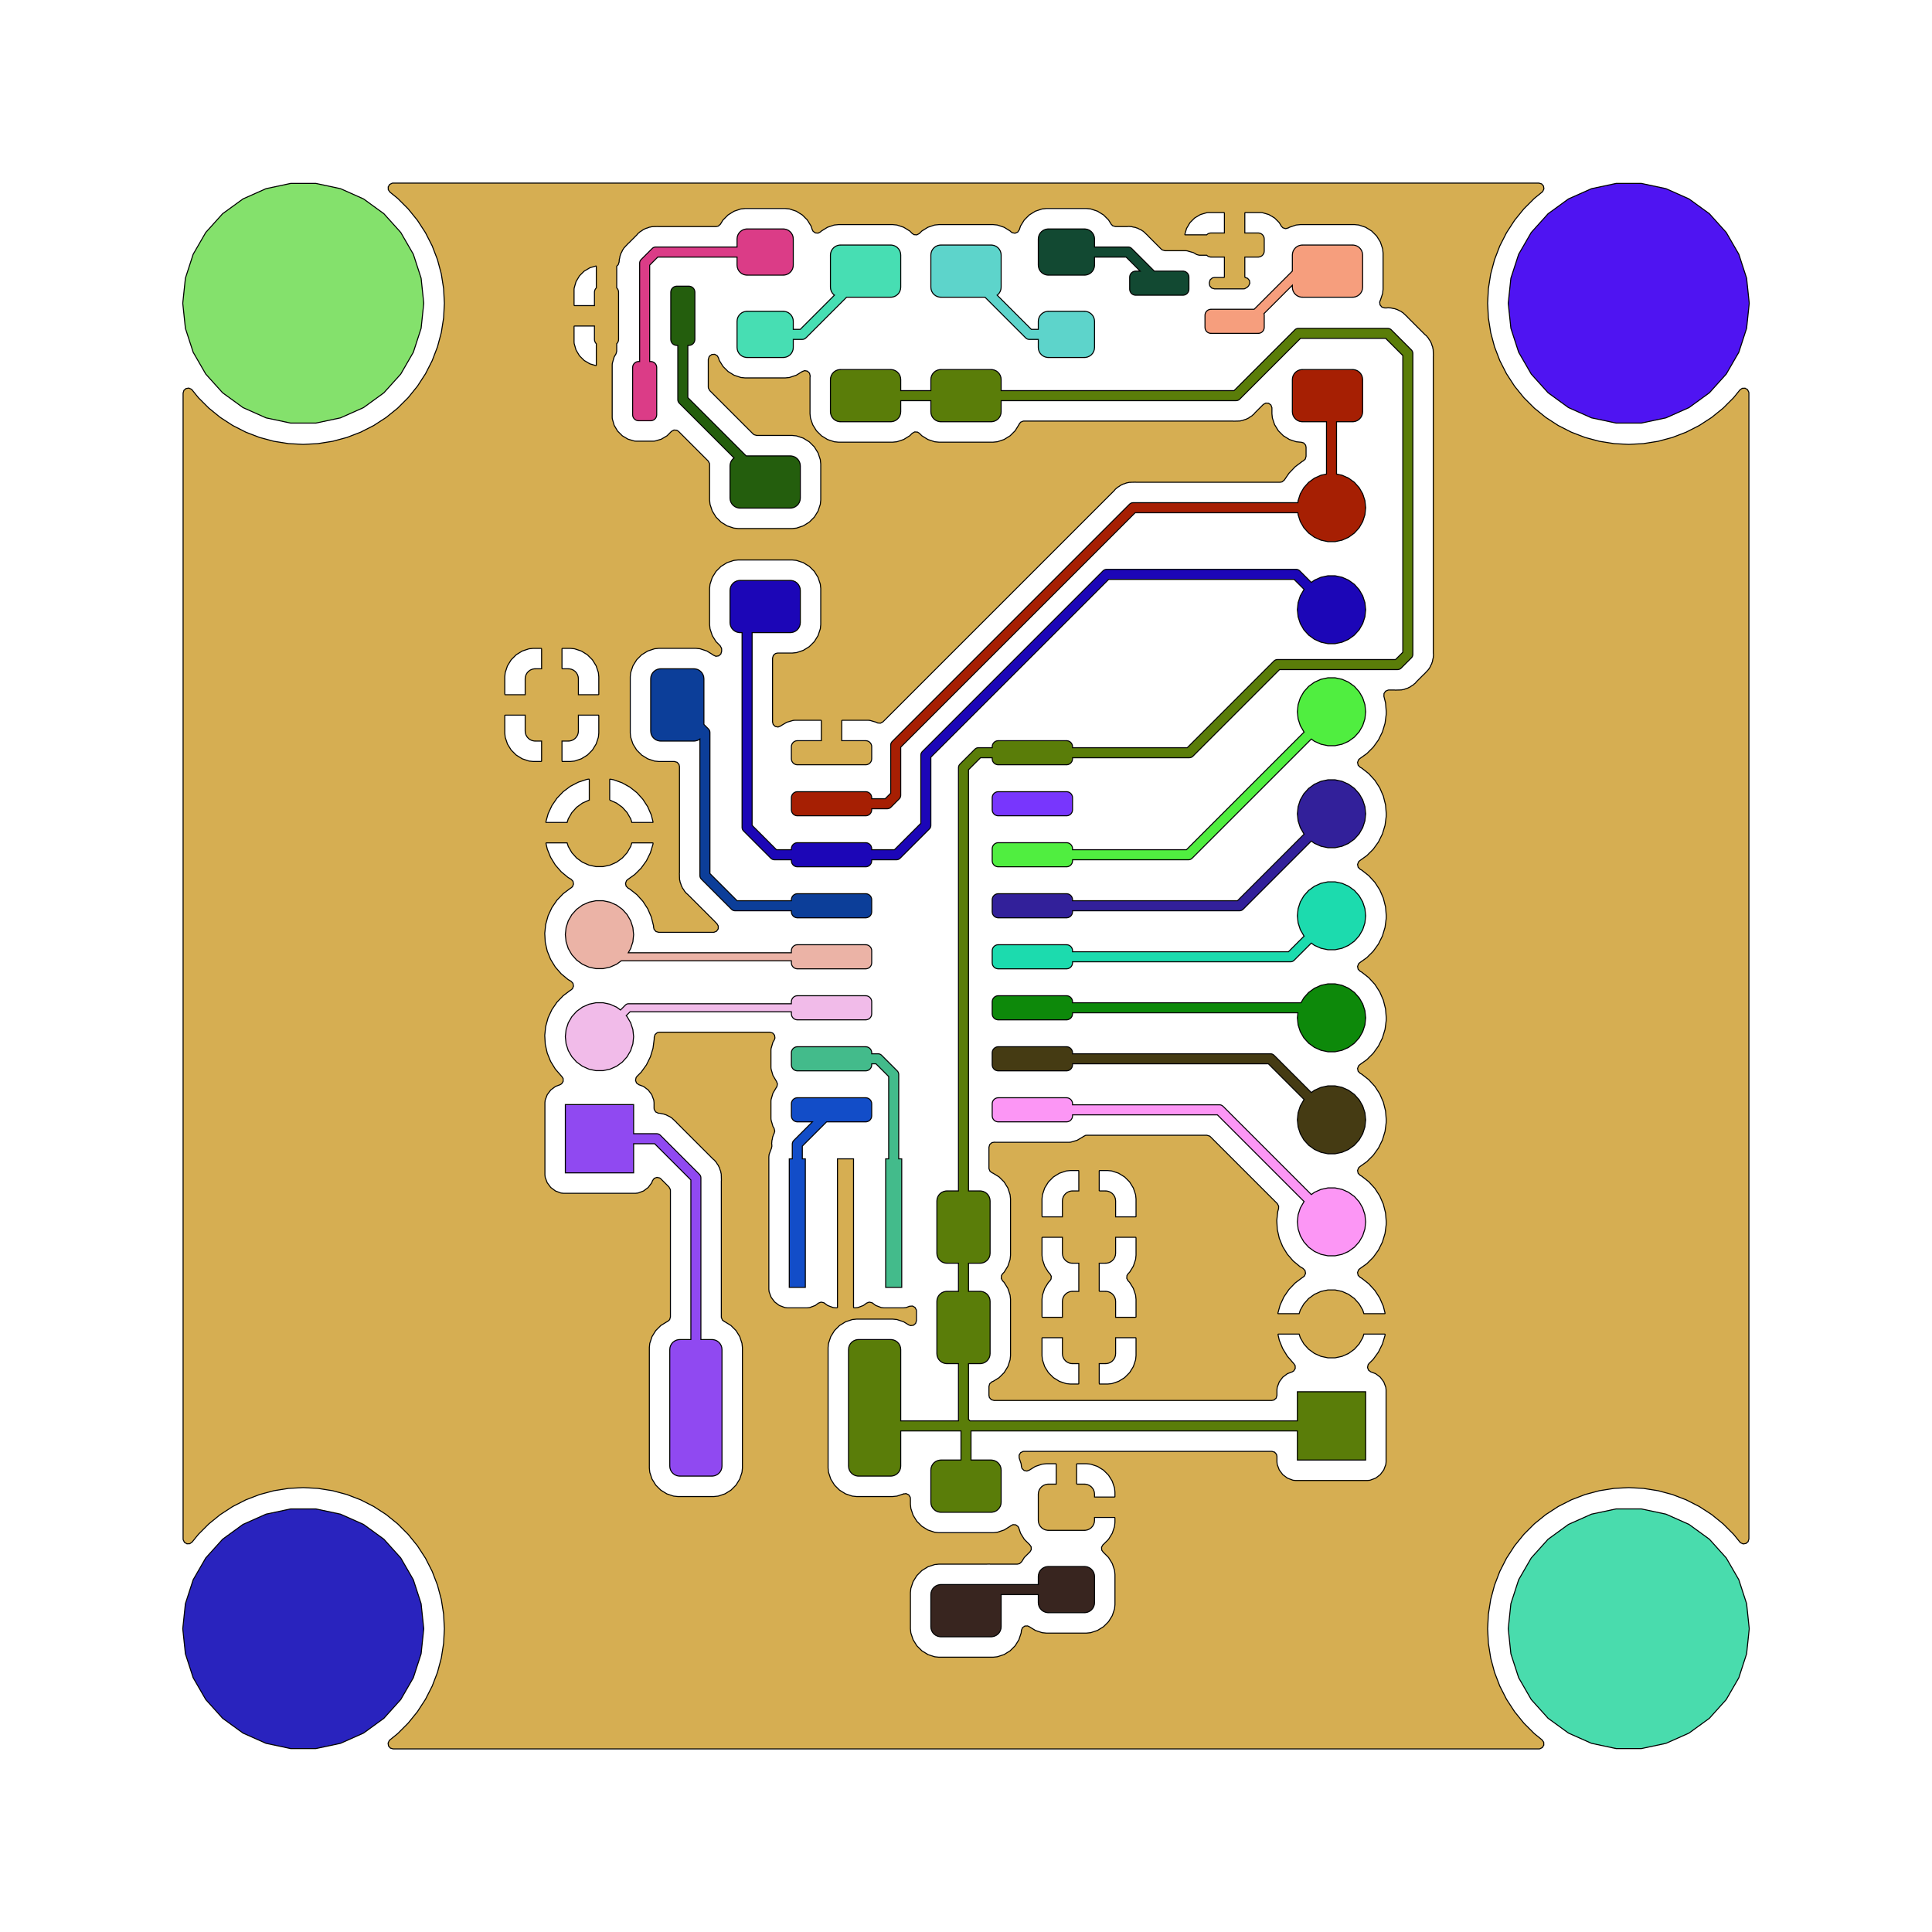 <?xml version="1.0" standalone="no"?>
<!DOCTYPE svg PUBLIC "-//W3C//DTD SVG 1.1//EN"
"http://www.w3.org/Graphics/SVG/1.1/DTD/svg11.dtd">
<svg width="181.795" height="181.795" viewBox="0 0 3787.4 3787.4" version="1.1"
xmlns="http://www.w3.org/2000/svg"
xmlns:xlink="http://www.w3.org/1999/xlink">
<g fill-rule="evenodd"><path d="M 358.268,3192.91 L 363.43,3143.8 L 378.69,3096.83 L 403.382,3054.07 L 436.426,3017.37 L 476.378,2988.34 L 521.492,2968.25 L 569.796,2957.99 L 619.18,2957.99 L 667.484,2968.25 L 712.598,2988.34 L 752.551,3017.37 L 785.595,3054.07 L 810.286,3096.83 L 825.547,3143.8 L 830.709,3192.91 L 825.547,3242.03 L 810.286,3288.99 L 785.595,3331.76 L 752.551,3368.46 L 712.598,3397.49 L 667.484,3417.57 L 619.18,3427.84 L 569.796,3427.84 L 521.492,3417.57 L 476.378,3397.49 L 436.426,3368.46 L 403.382,3331.76 L 378.69,3288.99 L 363.43,3242.03 L 358.268,3192.91 z " style="fill-opacity:1;fill:rgb(41,35,190);stroke:rgb(0,0,0);stroke-width:2"/></g>
<g fill-rule="evenodd"><path d="M 358.268,594.488 L 363.43,545.375 L 378.69,498.409 L 403.382,455.641 L 436.426,418.942 L 476.378,389.915 L 521.492,369.829 L 569.796,359.562 L 619.18,359.562 L 667.484,369.829 L 712.598,389.915 L 752.551,418.942 L 785.595,455.641 L 810.286,498.409 L 825.547,545.375 L 830.709,594.488 L 825.547,643.601 L 810.286,690.568 L 785.595,733.335 L 752.551,770.034 L 712.598,799.061 L 667.484,819.147 L 619.18,829.415 L 569.796,829.415 L 521.492,819.147 L 476.378,799.061 L 436.426,770.034 L 403.382,733.335 L 378.69,690.568 L 363.43,643.601 L 358.268,594.488 z " style="fill-opacity:1;fill:rgb(132,225,108);stroke:rgb(0,0,0);stroke-width:2"/></g>
<g fill-rule="evenodd"><path d="M 358.936,3016.8 L 358.936,2029.66 L 358.936,1611.35 L 358.936,1436.78 L 358.936,1360.46 L 358.936,770.604 L 360.512,765.24 L 364.736,761.58 L 370.27,760.784 L 375.354,763.106 L 376.568,764.36 L 388.904,779.596 L 409.38,800.07 L 431.884,818.294 L 439.142,823.006 L 454.512,832.988 L 456.168,834.064 L 456.4,834.182 L 477.678,845.024 L 481.968,847.21 L 498.486,853.55 L 507.784,857.12 L 509.002,857.586 L 536.972,865.082 L 552.17,867.488 L 565.316,869.57 L 565.57,869.612 L 594.488,871.126 L 623.404,869.612 L 623.66,869.57 L 636.806,867.488 L 652.004,865.082 L 679.974,857.586 L 681.192,857.12 L 690.488,853.55 L 707.006,847.21 L 711.298,845.024 L 732.576,834.182 L 732.808,834.064 L 734.462,832.988 L 749.834,823.006 L 757.092,818.294 L 779.596,800.07 L 800.07,779.596 L 818.294,757.092 L 829.146,740.378 L 833.922,733.026 L 834.064,732.808 L 836.21,728.594 L 847.092,707.238 L 847.21,707.006 L 854.932,686.888 L 857.494,680.218 L 857.586,679.974 L 860.154,670.392 L 865.082,652.004 L 867.488,636.806 L 869.57,623.66 L 869.612,623.404 L 870.96,597.668 L 871.126,594.488 L 869.612,565.57 L 869.47,564.684 L 866.22,544.162 L 865.082,536.972 L 857.586,509.002 L 847.21,481.968 L 844.682,477.008 L 834.182,456.4 L 834.064,456.168 L 833.626,455.494 L 818.436,432.102 L 818.294,431.884 L 800.07,409.38 L 779.596,388.904 L 764.36,376.568 L 761.184,371.968 L 760.996,366.382 L 763.86,361.58 L 768.866,359.09 L 770.604,358.936 L 3016.8,358.936 L 3022.16,360.512 L 3025.82,364.736 L 3026.62,370.27 L 3024.29,375.354 L 3023.04,376.568 L 3007.81,388.904 L 2987.33,409.38 L 2969.11,431.884 L 2968.97,432.102 L 2953.77,455.494 L 2953.34,456.168 L 2953.22,456.4 L 2942.72,477.008 L 2940.19,481.968 L 2929.81,509.002 L 2922.32,536.972 L 2921.18,544.162 L 2917.93,564.684 L 2917.79,565.57 L 2916.27,594.488 L 2917.79,623.404 L 2917.83,623.66 L 2919.91,636.806 L 2922.32,652.004 L 2929.81,679.974 L 2929.91,680.216 L 2932.47,686.888 L 2940.19,707.006 L 2940.31,707.238 L 2951.19,728.594 L 2953.34,732.808 L 2953.48,733.024 L 2958.25,740.378 L 2969.11,757.092 L 2987.33,779.596 L 3007.81,800.07 L 3030.31,818.294 L 3037.57,823.006 L 3052.94,832.988 L 3054.59,834.064 L 3054.82,834.182 L 3076.1,845.024 L 3080.39,847.21 L 3096.91,853.55 L 3106.21,857.12 L 3107.43,857.586 L 3135.4,865.082 L 3150.59,867.488 L 3163.74,869.57 L 3164,869.612 L 3192.91,871.126 L 3221.83,869.612 L 3222.08,869.57 L 3235.23,867.488 L 3250.43,865.082 L 3278.4,857.586 L 3279.62,857.12 L 3288.91,853.55 L 3305.43,847.21 L 3309.72,845.024 L 3331,834.182 L 3331.23,834.064 L 3332.89,832.988 L 3348.26,823.006 L 3355.52,818.294 L 3378.02,800.07 L 3398.5,779.596 L 3410.83,764.36 L 3415.43,761.184 L 3421.02,760.996 L 3425.82,763.86 L 3428.31,768.866 L 3428.46,770.604 L 3428.46,3016.8 L 3426.89,3022.16 L 3422.66,3025.82 L 3417.13,3026.62 L 3412.05,3024.29 L 3410.83,3023.04 L 3406.06,3017.15 L 3398.5,3007.81 L 3378.02,2987.33 L 3355.52,2969.11 L 3337.15,2957.18 L 3331.45,2953.48 L 3331.23,2953.34 L 3331,2953.22 L 3305.66,2940.31 L 3305.43,2940.19 L 3278.4,2929.81 L 3250.43,2922.32 L 3234.44,2919.79 L 3222.08,2917.83 L 3221.83,2917.79 L 3192.91,2916.27 L 3164,2917.79 L 3163.74,2917.83 L 3151.39,2919.79 L 3135.4,2922.32 L 3107.43,2929.81 L 3080.39,2940.19 L 3080.16,2940.31 L 3054.82,2953.22 L 3054.59,2953.34 L 3030.31,2969.11 L 3007.81,2987.33 L 2987.33,3007.81 L 2969.11,3030.31 L 2968.97,3030.53 L 2953.87,3053.77 L 2953.34,3054.59 L 2953.22,3054.82 L 2940.97,3078.86 L 2940.19,3080.39 L 2929.81,3107.43 L 2922.32,3135.4 L 2917.79,3164 L 2916.27,3192.91 L 2917.79,3221.83 L 2917.83,3222.08 L 2918.57,3226.73 L 2922.32,3250.43 L 2929.81,3278.4 L 2940.19,3305.43 L 2953.34,3331.23 L 2969.11,3355.52 L 2987.33,3378.02 L 3007.81,3398.5 L 3008.01,3398.66 L 3023.04,3410.83 L 3026.22,3415.43 L 3026.4,3421.02 L 3023.54,3425.82 L 3018.53,3428.31 L 3016.8,3428.46 L 770.604,3428.46 L 765.24,3426.89 L 761.58,3422.66 L 760.784,3417.13 L 763.106,3412.05 L 764.36,3410.83 L 779.392,3398.66 L 779.596,3398.5 L 800.07,3378.02 L 818.294,3355.52 L 834.064,3331.23 L 847.21,3305.43 L 857.586,3278.4 L 865.082,3250.43 L 868.834,3226.73 L 869.57,3222.09 L 869.612,3221.83 L 871.126,3192.91 L 869.612,3164 L 865.082,3135.4 L 857.586,3107.43 L 847.21,3080.39 L 846.428,3078.86 L 834.182,3054.82 L 834.064,3054.59 L 833.532,3053.77 L 818.436,3030.53 L 818.294,3030.31 L 800.07,3007.81 L 779.596,2987.33 L 757.092,2969.11 L 738.722,2957.18 L 733.024,2953.48 L 732.808,2953.34 L 732.576,2953.22 L 707.238,2940.31 L 707.006,2940.19 L 679.974,2929.81 L 652.004,2922.32 L 636.014,2919.79 L 623.66,2917.83 L 623.404,2917.79 L 594.488,2916.27 L 565.57,2917.79 L 565.316,2917.83 L 552.96,2919.79 L 536.972,2922.32 L 509.002,2929.81 L 481.968,2940.19 L 481.736,2940.31 L 456.4,2953.22 L 456.168,2953.34 L 431.884,2969.11 L 409.38,2987.33 L 388.904,3007.81 L 381.338,3017.15 L 376.568,3023.04 L 371.968,3026.22 L 366.382,3026.4 L 361.58,3023.54 L 359.09,3018.53 L 358.936,3016.8M 989.526,1360.46 L 989.88,1361.66 L 989.988,1361.76 L 990.594,1361.89 L 1029.53,1361.89 L 1029.53,1330.71 L 1029.96,1326.62 L 1031.23,1322.7 L 1033.29,1319.14 L 1036.04,1316.08 L 1039.37,1313.66 L 1043.13,1311.99 L 1047.15,1311.13 L 1049.21,1311.13 L 1049.21,1311.02 L 1061.69,1311.02 L 1061.69,1272.45 L 1061.34,1271.25 L 1061.23,1271.15 L 1060.63,1271.02 L 1045.5,1271.02 L 1044.99,1271.05 L 1037.46,1271.83 L 1036.41,1272.06 L 1024.27,1276.11 L 1023.23,1276.59 L 1012.38,1283.31 L 1011.48,1284.02 L 1002.46,1293.06 L 1001.75,1293.96 L 995.054,1304.82 L 994.57,1305.86 L 990.54,1318.01 L 990.314,1319.06 L 989.552,1326.49 L 989.526,1327 L 989.526,1360.46M 989.528,1436.78 L 989.554,1437.29 L 990.334,1444.82 L 990.562,1445.87 L 994.612,1458.01 L 995.098,1459.05 L 1001.82,1469.91 L 1002.53,1470.8 L 1011.56,1479.82 L 1012.46,1480.53 L 1023.33,1487.23 L 1024.36,1487.71 L 1036.51,1491.74 L 1037.57,1491.97 L 1044.99,1492.73 L 1045.5,1492.76 L 1060.27,1492.76 L 1061.47,1492.4 L 1061.56,1492.29 L 1061.69,1491.69 L 1061.69,1491.33 L 1061.69,1452.76 L 1049.21,1452.76 L 1049.21,1452.65 L 1047.15,1452.65 L 1043.13,1451.79 L 1039.37,1450.12 L 1036.04,1447.7 L 1033.29,1444.64 L 1031.23,1441.08 L 1029.96,1437.16 L 1029.53,1433.07 L 1029.53,1401.89 L 990.954,1401.89 L 989.754,1402.24 L 989.658,1402.35 L 989.528,1402.96 L 989.528,1436.78M 1067.89,2029.66 L 1067.92,2030.07 L 1068.72,2044.03 L 1068.91,2047.22 L 1069,2047.62 L 1069.73,2050.89 L 1072.77,2064.38 L 1079.39,2080.68 L 1082.01,2084.96 L 1085.45,2090.56 L 1088.58,2095.68 L 1100.1,2108.97 L 1100.41,2109.23 L 1100.79,2109.54 L 1103.91,2114.18 L 1104.02,2119.77 L 1101.1,2124.53 L 1097.93,2126.46 L 1094.75,2127.66 L 1088.84,2129.87 L 1079.66,2136.75 L 1072.79,2145.93 L 1068.76,2156.67 L 1068.23,2161.56 L 1068.23,2303 L 1068.76,2307.9 L 1072.79,2318.64 L 1079.66,2327.82 L 1088.84,2334.69 L 1099.58,2338.72 L 1104.48,2339.25 L 1245.92,2339.25 L 1250.81,2338.72 L 1261.55,2334.69 L 1270.73,2327.82 L 1277.61,2318.64 L 1278.04,2317.49 L 1279.18,2314.44 L 1282.54,2309.97 L 1287.78,2308.03 L 1293.24,2309.23 L 1295.48,2310.91 L 1311.38,2326.81 L 1314.06,2331.72 L 1314.29,2333.83 L 1314.29,2581.69 L 1312.72,2587.05 L 1308.49,2590.72 L 1307.88,2590.96 L 1307.72,2591.03 L 1307.17,2591.22 L 1295.33,2598.54 L 1285.49,2608.4 L 1285.18,2608.89 L 1280.57,2616.37 L 1278.18,2620.26 L 1273.79,2633.47 L 1272.95,2641.7 L 1272.95,2877.98 L 1272.98,2878.24 L 1273.05,2878.89 L 1273.82,2886.31 L 1278.22,2899.52 L 1285.55,2911.37 L 1295.41,2921.2 L 1295.9,2921.51 L 1306.7,2928.16 L 1307.26,2928.51 L 1312.52,2930.26 L 1319.97,2932.73 L 1320.48,2932.9 L 1321.02,2932.95 L 1324.39,2933.3 L 1328.71,2933.74 L 1399.64,2933.74 L 1399.89,2933.71 L 1407.43,2932.93 L 1407.97,2932.88 L 1408.48,2932.7 L 1418.88,2929.23 L 1421.18,2928.47 L 1433.02,2921.14 L 1442.86,2911.28 L 1448.43,2902.24 L 1449.86,2899.92 L 1450.17,2899.43 L 1454.55,2886.21 L 1455.39,2877.98 L 1455.39,2641.7 L 1454.53,2633.37 L 1450.12,2620.16 L 1442.79,2608.32 L 1432.94,2598.48 L 1426.05,2594.24 L 1421.57,2591.47 L 1421.08,2591.17 L 1420.53,2590.99 L 1420.01,2590.75 L 1420.09,2590.57 L 1416.26,2587.91 L 1414.11,2582.75 L 1414.05,2581.68 L 1414.05,2315.26 L 1414.1,2314.38 L 1414.23,2313.79 L 1414.06,2308.43 L 1414.05,2308.11 L 1414.05,2305.92 L 1414.01,2305.6 L 1413.94,2304.67 L 1413.94,2304.58 L 1413.83,2301.19 L 1413.39,2299.66 L 1413.07,2298.13 L 1412.95,2297.17 L 1412.87,2296.55 L 1412.64,2295.97 L 1411.59,2293.31 L 1411.29,2292.43 L 1410.59,2290.02 L 1410.32,2289.09 L 1410,2288.55 L 1409.5,2287.71 L 1408.82,2286.32 L 1408.46,2285.41 L 1408.23,2284.83 L 1406.19,2282.02 L 1405.67,2281.24 L 1404.22,2278.78 L 1403.9,2278.24 L 1402.77,2277.11 L 1401.76,2275.93 L 1400.82,2274.64 L 1398.14,2272.42 L 1397.45,2271.79 L 1327.06,2201.4 L 1326.46,2200.74 L 1326.14,2200.23 L 1322.23,2196.56 L 1322.01,2196.35 L 1320.45,2194.79 L 1320.2,2194.6 L 1319.49,2193.99 L 1318.28,2192.85 L 1316.95,2191.61 L 1316.41,2191.31 L 1315.56,2190.84 L 1314.26,2189.98 L 1314.22,2189.96 L 1312.99,2189.01 L 1312.42,2188.76 L 1309.8,2187.62 L 1308.96,2187.21 L 1305.91,2185.54 L 1304.36,2185.14 L 1302.89,2184.63 L 1302,2184.25 L 1301.43,2184 L 1300.81,2183.9 L 1297.99,2183.46 L 1297.07,2183.27 L 1294.31,2182.56 L 1293.7,2182.4 L 1292.11,2182.4 L 1290.55,2182.28 L 1290.52,2182.27 L 1285.48,2179.87 L 1282.52,2175.13 L 1282.16,2172.48 L 1282.16,2161.56 L 1281.63,2156.67 L 1277.61,2145.93 L 1270.73,2136.75 L 1261.55,2129.87 L 1257.61,2128.4 L 1252.22,2126.37 L 1247.75,2123.02 L 1245.81,2117.78 L 1247,2112.31 L 1248.7,2110.06 L 1255.31,2103.47 L 1256.94,2101.85 L 1258.94,2099.06 L 1266.96,2087.9 L 1267.2,2087.56 L 1268.49,2084.96 L 1274.81,2072.16 L 1274.99,2071.8 L 1280.11,2054.97 L 1282.4,2037.53 L 1282.46,2035.36 L 1282.51,2033.2 L 1284.21,2027.88 L 1288.53,2024.32 L 1292.43,2023.52 L 1509.37,2023.52 L 1514.73,2025.1 L 1518.4,2029.32 L 1519.19,2034.85 L 1517.91,2038.49 L 1515.22,2043.04 L 1511.57,2055.62 L 1511.33,2058.56 L 1511.33,2092.65 L 1511.35,2092.85 L 1511.42,2093.79 L 1511.57,2095.59 L 1515.22,2108.17 L 1521.89,2119.45 L 1522.1,2119.66 L 1524.09,2124.73 L 1523,2130.21 L 1522.2,2131.46 L 1521.89,2131.76 L 1515.22,2143.04 L 1511.57,2155.62 L 1511.53,2156.13 L 1511.43,2157.29 L 1511.33,2158.56 L 1511.33,2192.65 L 1511.35,2192.85 L 1511.49,2194.6 L 1511.57,2195.59 L 1515.22,2208.17 L 1515.54,2208.71 L 1517.44,2211.93 L 1518.82,2217.35 L 1517.6,2221.76 L 1516.24,2224.22 L 1515.86,2225.72 L 1515.85,2225.77 L 1515.34,2227.24 L 1515.06,2227.89 L 1514.71,2228.7 L 1514.61,2229.32 L 1514.16,2232.14 L 1513.98,2233.06 L 1513.53,2234.79 L 1513.11,2236.43 L 1513.11,2238.02 L 1512.99,2239.58 L 1512.74,2241.15 L 1512.8,2241.77 L 1513.07,2244.62 L 1513.11,2245.55 L 1513.11,2247.53 L 1511.95,2252.08 L 1511.76,2252.32 L 1507.74,2263.06 L 1507.2,2267.96 L 1507.2,2527.51 L 1507.74,2532.4 L 1511.76,2543.14 L 1518.64,2552.32 L 1527.82,2559.2 L 1538.56,2563.22 L 1543.45,2563.76 L 1582.53,2563.76 L 1587.43,2563.22 L 1598.17,2559.2 L 1604.32,2554.59 L 1609.56,2552.63 L 1615.02,2553.82 L 1616.22,2554.59 L 1621.76,2558.74 L 1622.99,2559.41 L 1632.47,2562.97 L 1633.67,2563.25 L 1637.68,2563.69 L 1638.21,2563.72 L 1640.31,2563.72 L 1641.51,2563.36 L 1641.6,2563.26 L 1641.73,2562.65 L 1641.73,2391.91 L 1641.73,2391.9 L 1641.73,2271.75 L 1673.23,2271.75 L 1673.23,2523.72 L 1673.23,2523.72 L 1673.23,2562.29 L 1673.58,2563.49 L 1673.69,2563.59 L 1674.29,2563.72 L 1676.74,2563.72 L 1677.28,2563.69 L 1681.29,2563.25 L 1682.49,2562.97 L 1691.97,2559.41 L 1693.2,2558.74 L 1698.74,2554.59 L 1703.98,2552.63 L 1709.44,2553.82 L 1710.64,2554.59 L 1716.79,2559.2 L 1727.53,2563.22 L 1732.43,2563.76 L 1771.51,2563.76 L 1776.4,2563.22 L 1783.17,2560.69 L 1788.75,2560.28 L 1793.66,2562.95 L 1796.34,2567.85 L 1796.57,2569.98 L 1796.57,2588.87 L 1795,2594.24 L 1790.77,2597.9 L 1785.24,2598.69 L 1781.45,2597.32 L 1771.97,2591.47 L 1771.47,2591.17 L 1758.84,2586.98 L 1758.77,2586.96 L 1758.26,2586.79 L 1757.72,2586.73 L 1754.33,2586.38 L 1750.03,2585.94 L 1679.1,2585.94 L 1678.85,2585.97 L 1671.31,2586.75 L 1670.77,2586.81 L 1670.26,2586.98 L 1664.68,2588.84 L 1657.56,2591.22 L 1645.72,2598.54 L 1635.88,2608.4 L 1635.58,2608.89 L 1630.97,2616.37 L 1628.57,2620.26 L 1624.19,2633.47 L 1623.35,2641.7 L 1623.35,2877.98 L 1623.37,2878.24 L 1623.44,2878.89 L 1624.21,2886.31 L 1628.62,2899.52 L 1635.95,2911.37 L 1645.8,2921.2 L 1646.29,2921.51 L 1657.09,2928.16 L 1657.66,2928.51 L 1662.92,2930.26 L 1670.36,2932.73 L 1670.88,2932.9 L 1671.41,2932.95 L 1674.79,2933.3 L 1679.1,2933.74 L 1750.03,2933.74 L 1750.29,2933.71 L 1757.82,2932.93 L 1758.36,2932.88 L 1758.87,2932.7 L 1771.57,2928.47 L 1771.64,2928.68 L 1776.16,2927.98 L 1781.27,2930.26 L 1784.33,2934.93 L 1784.76,2937.82 L 1784.76,2948.85 L 1784.79,2949.11 L 1785.24,2953.48 L 1785.63,2957.18 L 1790.03,2970.39 L 1797.36,2982.23 L 1807.22,2992.07 L 1807.71,2992.37 L 1818.51,2999.03 L 1819.08,2999.38 L 1825.35,3001.46 L 1831.78,3003.59 L 1832.29,3003.76 L 1832.83,3003.82 L 1836.22,3004.17 L 1840.52,3004.61 L 1946.88,3004.61 L 1947.14,3004.58 L 1954.67,3003.8 L 1955.21,3003.74 L 1955.72,3003.57 L 1966.13,3000.1 L 1968.42,2999.33 L 1980.26,2992.01 L 1980.78,2991.49 L 1980.88,2991.43 L 1981.12,2991.24 L 1981.16,2991.28 L 1985.69,2988.8 L 1991.26,2989.2 L 1995.74,2992.54 L 1997.21,2995.36 L 2000.52,3005.26 L 2001,3006.3 L 2007.72,3017.15 L 2008.43,3018.05 L 2017.47,3027.07 L 2018.17,3027.62 L 2021.4,3032.18 L 2021.66,3037.77 L 2018.85,3042.6 L 2018.24,3043.14 L 2017.77,3043.43 L 2007.93,3053.28 L 2007.63,3053.77 L 2002.84,3061.54 L 1998.68,3065.28 L 1994.39,3066.26 L 1941.24,3066.26 L 1940.36,3066.22 L 1939.77,3066.09 L 1939.15,3066.11 L 1934.41,3066.25 L 1934.1,3066.26 L 1840.52,3066.26 L 1840.26,3066.29 L 1832.73,3067.07 L 1832.19,3067.12 L 1831.68,3067.3 L 1821.27,3070.77 L 1818.98,3071.53 L 1807.14,3078.86 L 1797.3,3088.72 L 1789.99,3100.57 L 1785.61,3113.79 L 1784.76,3122.02 L 1784.76,3192.94 L 1784.79,3193.2 L 1785.56,3200.63 L 1785.63,3201.27 L 1790.03,3214.48 L 1797.36,3226.33 L 1807.22,3236.17 L 1807.71,3236.47 L 1818.51,3243.12 L 1819.08,3243.47 L 1825.35,3245.56 L 1831.78,3247.69 L 1832.29,3247.86 L 1832.83,3247.91 L 1836.22,3248.26 L 1840.52,3248.7 L 1946.88,3248.7 L 1947.14,3248.67 L 1954.67,3247.89 L 1955.21,3247.84 L 1955.72,3247.66 L 1966.13,3244.19 L 1968.42,3243.43 L 1980.26,3236.1 L 1990.1,3226.24 L 1997.41,3214.39 L 2001.79,3201.17 L 2002.28,3196.41 L 2002.32,3196 L 2004.44,3190.82 L 2009.01,3187.61 L 2014.6,3187.39 L 2017.82,3188.97 L 2017.85,3188.92 L 2029.14,3195.88 L 2029.71,3196.23 L 2035.98,3198.31 L 2042.41,3200.44 L 2042.92,3200.61 L 2043.46,3200.67 L 2046.85,3201.02 L 2051.15,3201.46 L 2129.95,3201.46 L 2130.21,3201.43 L 2137.74,3200.65 L 2138.28,3200.59 L 2138.79,3200.42 L 2149.2,3196.95 L 2151.49,3196.18 L 2163.33,3188.86 L 2164.8,3187.39 L 2172.77,3179.41 L 2173.17,3179 L 2180.48,3167.14 L 2184.87,3153.93 L 2185.71,3145.7 L 2185.71,3086.58 L 2185.68,3086.33 L 2184.9,3078.79 L 2184.84,3078.25 L 2180.44,3065.04 L 2173.11,3053.2 L 2163.25,3043.36 L 2162.89,3043.14 L 2159.7,3038.63 L 2159.44,3033.05 L 2162.25,3028.21 L 2162.92,3027.63 L 2163.72,3027 L 2172.73,3017.97 L 2173.44,3017.07 L 2180.14,3006.2 L 2180.63,3005.16 L 2184.66,2993.01 L 2184.88,2991.96 L 2185.64,2984.53 L 2185.67,2984.03 L 2185.67,2976.15 L 2185.32,2974.95 L 2185.21,2974.86 L 2184.6,2974.72 L 2145.67,2974.72 L 2145.67,2980.31 L 2145.24,2984.41 L 2143.97,2988.32 L 2141.91,2991.89 L 2139.16,2994.94 L 2135.83,2997.36 L 2132.07,2999.04 L 2128.04,2999.89 L 2125.98,2999.89 L 2125.98,3000 L 2055.12,3000 L 2055.12,2999.89 L 2053.06,2999.89 L 2049.04,2999.04 L 2045.28,2997.36 L 2041.95,2994.94 L 2039.19,2991.89 L 2037.13,2988.32 L 2035.86,2984.41 L 2035.43,2980.31 L 2035.43,2929.13 L 2035.86,2925.04 L 2037.13,2921.13 L 2039.19,2917.56 L 2041.95,2914.51 L 2045.28,2912.09 L 2049.04,2910.41 L 2053.06,2909.56 L 2055.12,2909.56 L 2055.12,2909.45 L 2070.55,2909.45 L 2070.55,2870.87 L 2070.2,2869.67 L 2070.09,2869.58 L 2069.48,2869.45 L 2051.41,2869.45 L 2050.9,2869.47 L 2043.37,2870.26 L 2042.31,2870.48 L 2030.17,2874.53 L 2029.14,2875.02 L 2017.79,2882.04 L 2017.73,2881.93 L 2013.17,2883.77 L 2007.68,2882.74 L 2003.62,2878.89 L 2002.33,2874.93 L 2001.83,2870.13 L 2001.77,2869.59 L 1997.98,2858.22 L 1997.77,2852.63 L 2000.62,2847.82 L 2005.62,2845.32 L 2007.39,2845.16 L 2493.35,2845.16 L 2498.71,2846.73 L 2502.37,2850.96 L 2503.27,2855.08 L 2503.27,2865.99 L 2503.8,2870.89 L 2507.82,2881.63 L 2514.7,2890.81 L 2523.88,2897.69 L 2534.62,2901.71 L 2539.52,2902.24 L 2680.95,2902.24 L 2685.85,2901.71 L 2696.59,2897.69 L 2705.77,2890.81 L 2712.65,2881.63 L 2716.67,2870.89 L 2717.2,2865.99 L 2717.2,2724.56 L 2716.67,2719.66 L 2712.65,2708.92 L 2705.77,2699.74 L 2696.59,2692.86 L 2691.33,2690.89 L 2687.22,2689.35 L 2682.75,2685.99 L 2680.8,2680.75 L 2682,2675.29 L 2683.7,2673.03 L 2691.66,2665.1 L 2692.18,2664.48 L 2701.97,2650.87 L 2702.39,2650.17 L 2709.82,2635.14 L 2710.12,2634.38 L 2714.99,2618.34 L 2715.16,2617.55 L 2715.27,2616.69 L 2715.1,2615.57 L 2714.06,2615.27 L 2673.73,2615.27 L 2671.38,2622.5 L 2664.38,2634.62 L 2655.02,2645.01 L 2643.7,2653.24 L 2630.92,2658.93 L 2617.23,2661.84 L 2603.24,2661.84 L 2589.55,2658.93 L 2576.77,2653.24 L 2565.45,2645.01 L 2556.09,2634.62 L 2549.09,2622.5 L 2546.75,2615.27 L 2506.55,2615.27 L 2505.49,2615.59 L 2505.37,2616.37 L 2507.76,2626.96 L 2508,2627.74 L 2514.31,2643.28 L 2514.68,2644 L 2523.44,2658.3 L 2523.92,2658.95 L 2534.9,2671.63 L 2535.48,2672.19 L 2535.87,2672.52 L 2538.99,2677.16 L 2539.11,2682.75 L 2536.18,2687.51 L 2533.01,2689.44 L 2524.54,2692.62 L 2523.88,2692.86 L 2514.7,2699.74 L 2507.82,2708.92 L 2503.8,2719.66 L 2503.27,2724.56 L 2503.27,2735.47 L 2501.69,2740.84 L 2497.47,2744.5 L 2493.35,2745.39 L 1948.58,2745.39 L 1943.22,2743.82 L 1939.56,2739.59 L 1938.66,2735.47 L 1938.66,2717.85 L 1940.24,2712.48 L 1944.46,2708.82 L 1945.44,2708.44 L 1946.77,2708 L 1947.32,2707.66 L 1958.12,2700.97 L 1958.61,2700.67 L 1968.45,2690.81 L 1969.99,2688.31 L 1975.45,2679.45 L 1975.76,2678.96 L 1980.14,2665.74 L 1980.98,2657.51 L 1980.98,2657.25 L 1980.98,2580.94 L 1980.98,2547.21 L 1980.96,2546.96 L 1980.18,2539.42 L 1980.12,2538.88 L 1977.96,2532.4 L 1975.89,2526.22 L 1975.71,2525.67 L 1968.38,2513.83 L 1967.98,2513.42 L 1965.5,2510.95 L 1962.82,2506.05 L 1963.21,2500.47 L 1965.49,2496.92 L 1968.04,2494.37 L 1968.45,2493.96 L 1970.48,2490.66 L 1975.45,2482.6 L 1975.76,2482.1 L 1980.14,2468.89 L 1980.98,2460.66 L 1980.98,2384.08 L 1980.98,2350.36 L 1980.35,2344.21 L 1980.18,2342.57 L 1980.12,2342.03 L 1978.94,2338.5 L 1975.89,2329.37 L 1975.71,2328.82 L 1968.38,2316.98 L 1958.53,2307.14 L 1957.07,2306.25 L 1947.16,2300.14 L 1946.67,2299.83 L 1946.12,2299.65 L 1945.46,2299.43 L 1940.86,2296.25 L 1938.72,2291.08 L 1938.66,2290.01 L 1938.66,2248.98 L 1940.24,2243.62 L 1944.46,2239.95 L 1949.36,2239.09 L 1951.46,2239.25 L 1951.65,2239.27 L 2095.98,2239.27 L 2096.17,2239.25 L 2098.42,2239.08 L 2098.92,2239.04 L 2107.9,2236.43 L 2110.9,2235.56 L 2111.5,2235.38 L 2113.77,2234.04 L 2122.24,2229.03 L 2122.78,2228.71 L 2123.22,2228.27 L 2123.71,2227.89 L 2123.8,2228.01 L 2128,2225.72 L 2130.11,2225.49 L 2365.8,2225.49 L 2371.16,2227.06 L 2372.81,2228.4 L 2503.92,2359.5 L 2506.6,2364.41 L 2506.46,2369.17 L 2504.8,2375.16 L 2504.76,2375.57 L 2504.48,2378.15 L 2502.93,2392.65 L 2502.96,2393.06 L 2503.39,2400.52 L 2503.95,2410.21 L 2504.03,2410.61 L 2505.6,2417.55 L 2507.81,2427.37 L 2514.43,2443.67 L 2523.62,2458.67 L 2535.14,2471.96 L 2541.17,2476.97 L 2547.92,2482.58 L 2548.67,2483.2 L 2554.48,2486.6 L 2558.32,2490.66 L 2559.35,2496.16 L 2557.24,2501.34 L 2554.06,2503.96 L 2553.42,2504.29 L 2552.73,2504.73 L 2539.32,2514.8 L 2538.72,2515.33 L 2527.13,2527.46 L 2526.62,2528.09 L 2517.17,2541.94 L 2516.77,2542.65 L 2509.71,2557.86 L 2509.43,2558.62 L 2505.07,2574.34 L 2505.19,2575.01 L 2506.16,2575.27 L 2546.75,2575.27 L 2549.09,2568.05 L 2556.09,2555.94 L 2565.45,2545.54 L 2576.77,2537.31 L 2589.55,2531.62 L 2603.24,2528.71 L 2617.23,2528.71 L 2630.92,2531.62 L 2643.7,2537.31 L 2655.02,2545.54 L 2664.38,2555.94 L 2671.38,2568.05 L 2673.73,2575.27 L 2714.04,2575.27 L 2715.11,2574.96 L 2715.21,2574.25 L 2711.91,2561.09 L 2711.64,2560.32 L 2704.96,2544.95 L 2704.57,2544.23 L 2695.47,2530.15 L 2694.97,2529.51 L 2683.68,2517.1 L 2683.09,2516.55 L 2669.93,2506.16 L 2669.26,2505.71 L 2666.35,2504.1 L 2662.41,2500.13 L 2661.25,2494.66 L 2663.23,2489.44 L 2665.38,2487.34 L 2667.23,2486.02 L 2679.52,2477.26 L 2691.98,2464.84 L 2696.66,2458.32 L 2702,2450.89 L 2702.24,2450.56 L 2710.03,2434.79 L 2715.15,2417.96 L 2717.44,2400.52 L 2717.57,2395.27 L 2716.13,2377.74 L 2711.84,2360.68 L 2704.83,2344.55 L 2700.91,2338.5 L 2695.5,2330.13 L 2695.28,2329.78 L 2683.44,2316.78 L 2683.12,2316.52 L 2669.95,2306.13 L 2669.63,2305.87 L 2666.38,2304.08 L 2662.45,2300.11 L 2661.28,2294.64 L 2663.26,2289.41 L 2665.42,2287.32 L 2673.37,2281.64 L 2679.52,2277.26 L 2691.98,2264.84 L 2692.81,2263.68 L 2702,2250.89 L 2702.24,2250.56 L 2703.73,2247.53 L 2709.85,2235.15 L 2710.03,2234.79 L 2714.27,2220.83 L 2715.03,2218.35 L 2715.15,2217.96 L 2717.44,2200.52 L 2717.46,2199.81 L 2717.56,2195.54 L 2717.57,2195.27 L 2716.13,2177.74 L 2711.84,2160.68 L 2704.83,2144.55 L 2699.51,2136.33 L 2695.5,2130.13 L 2695.28,2129.78 L 2683.44,2116.78 L 2683.12,2116.52 L 2669.95,2106.13 L 2669.63,2105.87 L 2666.38,2104.08 L 2662.45,2100.11 L 2661.28,2094.64 L 2663.26,2089.41 L 2665.42,2087.32 L 2670.68,2083.56 L 2679.52,2077.26 L 2691.98,2064.84 L 2692.59,2063.98 L 2702,2050.89 L 2702.24,2050.56 L 2703.89,2047.22 L 2709.85,2035.15 L 2710.03,2034.79 L 2715.15,2017.96 L 2717.44,2000.52 L 2717.57,1995.27 L 2716.13,1977.74 L 2711.84,1960.68 L 2704.83,1944.55 L 2695.28,1929.78 L 2683.44,1916.78 L 2683.12,1916.52 L 2669.95,1906.13 L 2669.63,1905.87 L 2666.38,1904.08 L 2662.45,1900.11 L 2661.28,1894.64 L 2663.26,1889.41 L 2665.42,1887.32 L 2668.87,1884.85 L 2679.52,1877.26 L 2691.98,1864.84 L 2692.59,1863.98 L 2702,1850.89 L 2702.24,1850.56 L 2703.89,1847.22 L 2709.85,1835.15 L 2710.03,1834.79 L 2714.87,1818.88 L 2715.03,1818.35 L 2715.15,1817.96 L 2717.44,1800.52 L 2717.57,1795.27 L 2716.13,1777.74 L 2711.84,1760.68 L 2704.83,1744.55 L 2699.97,1737.04 L 2695.5,1730.13 L 2695.28,1729.78 L 2683.44,1716.78 L 2683.12,1716.52 L 2669.95,1706.13 L 2669.63,1705.87 L 2666.38,1704.08 L 2662.45,1700.11 L 2661.28,1694.64 L 2663.26,1689.41 L 2665.42,1687.32 L 2670.42,1683.75 L 2679.52,1677.26 L 2680.04,1676.73 L 2691.69,1665.13 L 2691.98,1664.84 L 2695.6,1659.79 L 2702,1650.89 L 2702.24,1650.56 L 2710.03,1634.79 L 2715.15,1617.96 L 2717.44,1600.52 L 2717.45,1600.25 L 2717.56,1595.54 L 2717.57,1595.27 L 2716.13,1577.74 L 2711.84,1560.68 L 2704.83,1544.55 L 2698.4,1534.61 L 2695.5,1530.13 L 2695.28,1529.78 L 2683.44,1516.78 L 2683.12,1516.52 L 2669.95,1506.13 L 2669.63,1505.87 L 2666.38,1504.08 L 2662.45,1500.11 L 2661.28,1494.64 L 2663.26,1489.41 L 2665.42,1487.32 L 2668.87,1484.85 L 2679.52,1477.26 L 2691.98,1464.84 L 2696.12,1459.07 L 2702,1450.89 L 2702.24,1450.56 L 2705.07,1444.83 L 2709.85,1435.15 L 2710.03,1434.79 L 2712.86,1425.5 L 2715.03,1418.35 L 2715.15,1417.96 L 2717.44,1400.52 L 2717.57,1395.27 L 2716.13,1377.74 L 2716.03,1377.35 L 2712.93,1365.01 L 2713.15,1359.43 L 2716.36,1354.85 L 2721.53,1352.73 L 2722.55,1352.68 L 2733.6,1352.68 L 2734.48,1352.72 L 2735.07,1352.85 L 2735.69,1352.83 L 2740.43,1352.68 L 2740.74,1352.68 L 2742.94,1352.68 L 2743.25,1352.64 L 2744.19,1352.56 L 2746.73,1352.48 L 2747.04,1352.47 L 2747.67,1352.45 L 2749.2,1352.01 L 2750.72,1351.69 L 2751.69,1351.57 L 2752.31,1351.49 L 2752.89,1351.26 L 2755.54,1350.21 L 2756.43,1349.91 L 2759.17,1349.11 L 2759.77,1348.94 L 2760.31,1348.62 L 2761.14,1348.13 L 2762.54,1347.44 L 2764.02,1346.85 L 2766.84,1344.81 L 2767.62,1344.29 L 2770.08,1342.84 L 2770.62,1342.52 L 2771.75,1341.39 L 2772.93,1340.38 L 2774.22,1339.45 L 2776.44,1336.76 L 2777.07,1336.07 L 2790.73,1322.41 L 2791.38,1321.82 L 2791.89,1321.49 L 2795.56,1317.58 L 2795.78,1317.36 L 2797.33,1315.81 L 2797.53,1315.55 L 2798.13,1314.84 L 2800.09,1312.76 L 2800.52,1312.31 L 2800.82,1311.76 L 2801.29,1310.91 L 2802.14,1309.61 L 2802.74,1308.84 L 2803.12,1308.35 L 2803.37,1307.77 L 2804.5,1305.15 L 2804.91,1304.31 L 2806.59,1301.26 L 2806.99,1299.72 L 2807.49,1298.24 L 2807.88,1297.35 L 2808.12,1296.78 L 2808.22,1296.16 L 2808.67,1293.34 L 2808.86,1292.43 L 2809.57,1289.66 L 2809.72,1289.06 L 2809.72,1287.46 L 2809.85,1285.91 L 2810,1284.95 L 2810.1,1284.33 L 2809.77,1280.87 L 2809.72,1279.93 L 2809.72,699.114 L 2809.77,698.234 L 2809.9,697.644 L 2809.73,692.282 L 2809.72,691.972 L 2809.72,689.774 L 2809.68,689.46 L 2809.61,688.528 L 2809.52,685.672 L 2809.5,685.048 L 2809.33,684.448 L 2809.06,683.516 L 2808.74,681.992 L 2808.62,681.028 L 2808.54,680.41 L 2808.31,679.828 L 2807.26,677.172 L 2806.96,676.288 L 2806.29,674.01 L 2805.99,672.944 L 2805.17,671.572 L 2804.49,670.174 L 2803.9,668.69 L 2801.85,665.874 L 2801.34,665.094 L 2799.89,662.634 L 2799.57,662.096 L 2798.44,660.97 L 2797.43,659.786 L 2796.86,659 L 2796.49,658.494 L 2793.81,656.276 L 2793.12,655.646 L 2760.13,622.656 L 2759.54,622.004 L 2759.21,621.494 L 2755.3,617.822 L 2755.08,617.606 L 2753.52,616.052 L 2753.27,615.856 L 2752.56,615.25 L 2750.48,613.294 L 2750.02,612.866 L 2749.48,612.566 L 2748.63,612.098 L 2747.33,611.244 L 2747.29,611.216 L 2746.07,610.266 L 2745.49,610.018 L 2742.87,608.884 L 2742.03,608.472 L 2738.98,606.796 L 2737.44,606.398 L 2735.96,605.894 L 2735.07,605.508 L 2734.5,605.26 L 2733.88,605.162 L 2731.06,604.716 L 2730.15,604.526 L 2727.38,603.816 L 2726.77,603.66 L 2725.18,603.66 L 2723.63,603.538 L 2722.67,603.386 L 2722.05,603.29 L 2721.43,603.348 L 2718.59,603.616 L 2717.65,603.66 L 2714.44,603.66 L 2709.07,602.086 L 2705.41,597.86 L 2704.62,592.328 L 2705.65,589.476 L 2705.53,589.418 L 2705.77,588.894 L 2706.07,588.404 L 2708.2,581.996 L 2710.29,575.7 L 2710.46,575.186 L 2711.3,566.96 L 2711.3,496.03 L 2711.11,494.188 L 2710.49,488.242 L 2710.43,487.702 L 2709.93,486.194 L 2706.21,475.038 L 2706.03,474.492 L 2698.7,462.65 L 2688.84,452.81 L 2688.11,452.356 L 2677.48,445.804 L 2676.99,445.502 L 2664.35,441.31 L 2664.28,441.288 L 2663.77,441.118 L 2663.23,441.062 L 2659.84,440.716 L 2655.54,440.274 L 2549.18,440.274 L 2548.92,440.302 L 2541.39,441.084 L 2540.85,441.14 L 2540.34,441.31 L 2529.94,444.782 L 2527.64,445.546 L 2527.15,445.85 L 2525.64,446.784 L 2520.25,448.268 L 2514.92,446.602 L 2511.88,443.398 L 2508.12,437.032 L 2507.36,436.054 L 2498.98,427.68 L 2498.01,426.922 L 2487.81,420.894 L 2486.68,420.402 L 2475.19,417.064 L 2474.2,416.884 L 2471.96,416.708 L 2471.57,416.692 L 2441.7,416.692 L 2440.5,417.044 L 2440.41,417.154 L 2440.27,417.76 L 2440.27,456.693 L 2466.54,456.693 L 2466.54,456.758 L 2467.77,456.758 L 2470.19,457.271 L 2472.44,458.275 L 2474.44,459.727 L 2476.09,461.562 L 2477.33,463.7 L 2478.09,466.048 L 2478.35,468.504 L 2478.35,492.126 L 2478.09,494.582 L 2477.33,496.93 L 2476.09,499.068 L 2474.44,500.903 L 2472.44,502.355 L 2470.19,503.359 L 2467.77,503.872 L 2466.54,503.872 L 2466.54,503.937 L 2440.27,503.937 L 2440.27,542.51 L 2440.63,543.71 L 2440.74,543.804 L 2442.38,544.162 L 2442.31,544.524 L 2445.67,545.512 L 2449.33,549.736 L 2450.13,555.27 L 2447.8,560.354 L 2447.32,560.872 L 2444.84,563.354 L 2439.94,566.032 L 2437.83,566.26 L 2380.67,566.26 L 2375.3,564.684 L 2371.64,560.46 L 2370.75,556.338 L 2370.75,553.858 L 2372.32,548.494 L 2376.55,544.832 L 2380.67,543.936 L 2398.85,543.936 L 2400.05,543.584 L 2400.14,543.474 L 2400.27,542.87 L 2400.27,503.937 L 2374.02,503.937 L 2374.02,503.872 L 2372.78,503.872 L 2370.37,503.359 L 2368.11,502.355 L 2366.11,500.903 L 2365.58,500.314 L 2350.77,500.314 L 2345.72,498.932 L 2340.82,496.03 L 2339.65,495.342 L 2339.05,495.168 L 2332.79,493.348 L 2327.07,491.688 L 2326.57,491.648 L 2324.33,491.472 L 2324.13,491.456 L 2283.63,491.456 L 2278.27,489.882 L 2276.61,488.55 L 2265.07,477.008 L 2251.27,463.208 L 2250.68,462.556 L 2250.35,462.046 L 2247.05,458.944 L 2246.44,458.374 L 2246.22,458.158 L 2244.67,456.602 L 2244.41,456.408 L 2243.7,455.8 L 2242.18,454.372 L 2241.17,453.418 L 2240.62,453.116 L 2239.77,452.65 L 2238.47,451.794 L 2238.43,451.766 L 2237.21,450.818 L 2236.63,450.57 L 2234.01,449.434 L 2233.17,449.024 L 2230.12,447.346 L 2228.58,446.95 L 2227.1,446.446 L 2226.21,446.06 L 2225.64,445.812 L 2225.02,445.714 L 2222.2,445.268 L 2221.29,445.078 L 2218.52,444.368 L 2217.92,444.212 L 2216.32,444.212 L 2214.77,444.09 L 2213.81,443.938 L 2213.19,443.84 L 2210.89,444.058 L 2209.73,444.168 L 2208.79,444.212 L 2186.72,444.212 L 2181.35,442.638 L 2178.28,439.512 L 2176.75,437.032 L 2173.11,431.154 L 2163.25,421.314 L 2158.07,418.118 L 2151.89,414.308 L 2151.4,414.006 L 2138.76,409.814 L 2138.69,409.792 L 2138.18,409.622 L 2137.64,409.566 L 2134.25,409.22 L 2129.95,408.778 L 2051.15,408.778 L 2050.89,408.806 L 2043.36,409.588 L 2042.82,409.642 L 2042.31,409.814 L 2031.9,413.286 L 2029.61,414.05 L 2017.77,421.38 L 2007.93,431.236 L 2007.63,431.726 L 2001.82,441.14 L 2000.62,443.09 L 1999.64,446.06 L 1998.17,450.474 L 1994.99,455.07 L 1989.83,457.214 L 1984.32,456.226 L 1981.75,454.372 L 1980.18,452.81 L 1979.44,452.356 L 1968.82,445.804 L 1968.33,445.502 L 1955.69,441.31 L 1955.62,441.288 L 1955.11,441.118 L 1954.57,441.062 L 1951.18,440.716 L 1946.88,440.274 L 1840.52,440.274 L 1840.26,440.302 L 1832.73,441.084 L 1832.19,441.14 L 1831.68,441.31 L 1821.27,444.782 L 1818.98,445.546 L 1807.14,452.876 L 1806.73,453.284 L 1802.3,457.724 L 1797.39,460.408 L 1791.82,460.014 L 1788.27,457.736 L 1787.97,457.442 L 1783.33,452.81 L 1782.59,452.356 L 1771.97,445.804 L 1771.47,445.502 L 1758.84,441.31 L 1758.77,441.288 L 1758.26,441.118 L 1757.72,441.062 L 1754.33,440.716 L 1750.03,440.274 L 1643.67,440.274 L 1643.41,440.302 L 1635.88,441.084 L 1635.34,441.14 L 1634.83,441.31 L 1624.42,444.782 L 1622.13,445.546 L 1610.29,452.876 L 1609.32,453.846 L 1608.82,454.35 L 1603.91,457.032 L 1598.33,456.64 L 1593.86,453.292 L 1592.38,450.48 L 1590.29,444.212 L 1589.89,442.996 L 1582.56,431.154 L 1572.7,421.314 L 1567.52,418.118 L 1561.34,414.308 L 1560.84,414.006 L 1548.21,409.814 L 1548.14,409.792 L 1547.63,409.622 L 1547.09,409.566 L 1543.7,409.22 L 1539.4,408.778 L 1460.6,408.778 L 1460.34,408.806 L 1452.81,409.588 L 1452.27,409.642 L 1451.75,409.814 L 1441.35,413.286 L 1439.06,414.05 L 1427.22,421.38 L 1417.38,431.236 L 1417.07,431.726 L 1412.28,439.496 L 1408.13,443.236 L 1403.84,444.212 L 1291.63,444.212 L 1290.75,444.17 L 1290.16,444.038 L 1289.54,444.058 L 1284.8,444.208 L 1284.49,444.212 L 1282.29,444.212 L 1281.98,444.252 L 1281.05,444.326 L 1277.57,444.434 L 1276.97,444.608 L 1276.04,444.88 L 1274.51,445.196 L 1272.93,445.396 L 1272.35,445.624 L 1269.69,446.676 L 1268.81,446.98 L 1265.46,447.95 L 1264.93,448.268 L 1264.09,448.762 L 1262.69,449.448 L 1261.21,450.034 L 1260.71,450.402 L 1258.39,452.08 L 1257.61,452.594 L 1255.15,454.048 L 1254.62,454.366 L 1253.49,455.494 L 1252.31,456.504 L 1251.01,457.442 L 1250.62,457.924 L 1248.8,460.124 L 1248.17,460.816 L 1232.89,476.09 L 1232.24,476.684 L 1231.73,477.008 L 1228.06,480.916 L 1227.84,481.14 L 1226.29,482.694 L 1226.09,482.946 L 1225.49,483.656 L 1223.1,486.194 L 1222.8,486.742 L 1222.33,487.592 L 1221.48,488.894 L 1220.5,490.154 L 1220.25,490.726 L 1219.12,493.348 L 1218.71,494.188 L 1217.03,497.238 L 1216.88,497.844 L 1216.63,498.784 L 1216.13,500.256 L 1215.5,501.72 L 1215.4,502.338 L 1214.95,505.158 L 1214.76,506.074 L 1213.9,509.446 L 1213.9,511.04 L 1213.77,512.592 L 1213.53,514.168 L 1213.45,514.156 L 1211.88,518.956 L 1209.35,521.416 L 1208.98,522.234 L 1208.98,564.374 L 1210.34,565.892 L 1211.58,568.031 L 1212.34,570.379 L 1212.6,572.835 L 1212.6,665.354 L 1212.34,667.81 L 1211.58,670.158 L 1210.34,672.297 L 1208.98,673.815 L 1208.98,688.594 L 1207.59,693.644 L 1206.88,694.854 L 1204,699.716 L 1203.83,700.316 L 1203.26,702.258 L 1200.35,712.296 L 1200.31,712.8 L 1200.26,713.456 L 1200.12,715.236 L 1200.12,818.228 L 1200.13,818.422 L 1200.3,820.524 L 1200.35,821.168 L 1202.24,827.674 L 1203.35,831.512 L 1204,833.748 L 1204.32,834.284 L 1210.35,844.486 L 1210.67,845.024 L 1219.94,854.288 L 1220.47,854.604 L 1225.36,857.494 L 1231.21,860.956 L 1231.81,861.13 L 1235.92,862.324 L 1243.79,864.61 L 1244.3,864.65 L 1246.54,864.826 L 1246.73,864.842 L 1280.83,864.842 L 1281.02,864.826 L 1283.26,864.65 L 1283.77,864.61 L 1291.63,862.324 L 1295.75,861.13 L 1296.35,860.956 L 1302.2,857.494 L 1307.08,854.604 L 1307.62,854.288 L 1316.23,845.682 L 1321.13,843.004 L 1326.71,843.402 L 1330.26,845.682 L 1388.16,903.582 L 1390.84,908.488 L 1391.06,910.598 L 1391.06,980.346 L 1391.93,988.674 L 1396.33,1001.88 L 1403.66,1013.73 L 1413.52,1023.57 L 1414.01,1023.87 L 1424.81,1030.53 L 1425.37,1030.87 L 1431.65,1032.96 L 1438.08,1035.09 L 1438.59,1035.26 L 1439.13,1035.31 L 1442.52,1035.66 L 1446.82,1036.1 L 1553.18,1036.1 L 1553.44,1036.08 L 1560.97,1035.29 L 1561.51,1035.24 L 1562.02,1035.07 L 1572.43,1031.6 L 1574.72,1030.83 L 1586.56,1023.5 L 1596.4,1013.65 L 1603.71,1001.79 L 1608.09,988.572 L 1608.94,980.346 L 1608.94,909.416 L 1608.84,908.488 L 1608.13,901.628 L 1608.07,901.088 L 1607.54,899.478 L 1603.85,888.424 L 1603.66,887.878 L 1596.34,876.034 L 1586.48,866.196 L 1585.99,865.894 L 1575.11,859.19 L 1574.62,858.888 L 1567.13,856.404 L 1561.92,854.674 L 1561.41,854.504 L 1560.87,854.448 L 1557.48,854.102 L 1553.18,853.66 L 1483.43,853.66 L 1478.07,852.086 L 1476.42,850.754 L 1391.37,765.708 L 1388.69,760.802 L 1388.46,758.692 L 1388.46,704.72 L 1390.04,699.356 L 1390.87,698.32 L 1391.02,698.126 L 1391.05,698.1 L 1391.37,697.704 L 1391.69,697.386 L 1391.84,697.534 L 1395.55,694.854 L 1401.13,694.552 L 1405.99,697.316 L 1408.26,701.068 L 1410.11,706.61 L 1417.44,718.452 L 1427.3,728.292 L 1427.79,728.594 L 1438.59,735.25 L 1439.15,735.598 L 1442.92,736.848 L 1451.86,739.812 L 1452.37,739.984 L 1452.91,740.038 L 1456.23,740.378 L 1460.6,740.826 L 1539.4,740.826 L 1539.66,740.8 L 1547.19,740.018 L 1547.73,739.962 L 1548.24,739.79 L 1558.65,736.32 L 1560.94,735.554 L 1572.78,728.226 L 1572.86,728.352 L 1577.34,726.538 L 1582.83,727.576 L 1586.89,731.42 L 1588.23,736.848 L 1588.19,737.422 L 1587.91,740.126 L 1587.91,811.054 L 1587.94,811.31 L 1588.68,818.436 L 1588.78,819.382 L 1588.95,819.898 L 1590.74,825.268 L 1593.18,832.594 L 1600.51,844.436 L 1610.37,854.276 L 1610.86,854.578 L 1621.66,861.236 L 1622.22,861.584 L 1628.5,863.666 L 1634.93,865.798 L 1635.44,865.968 L 1635.98,866.022 L 1639.04,866.336 L 1643.67,866.81 L 1750.03,866.81 L 1750.29,866.784 L 1757.82,866.002 L 1758.36,865.946 L 1758.87,865.774 L 1769.28,862.304 L 1771.57,861.538 L 1783.41,854.21 L 1786.86,850.754 L 1788.25,849.36 L 1793.16,846.678 L 1798.73,847.072 L 1802.28,849.348 L 1807.22,854.276 L 1807.71,854.578 L 1818.51,861.236 L 1819.08,861.584 L 1825.35,863.666 L 1831.78,865.798 L 1832.29,865.968 L 1832.83,866.022 L 1835.89,866.336 L 1840.52,866.81 L 1946.88,866.81 L 1947.14,866.784 L 1954.67,866.002 L 1955.21,865.946 L 1955.72,865.774 L 1966.13,862.304 L 1968.42,861.538 L 1980.26,854.21 L 1990.1,844.354 L 1997.41,832.498 L 1997.59,831.952 L 1997.84,831.428 L 1998.01,831.512 L 2000.67,827.674 L 2005.83,825.53 L 2006.9,825.472 L 2417.03,825.472 L 2417.91,825.514 L 2418.5,825.646 L 2419.12,825.626 L 2423.86,825.476 L 2424.17,825.472 L 2426.37,825.472 L 2426.68,825.432 L 2427.61,825.358 L 2430.15,825.278 L 2430.47,825.268 L 2431.09,825.25 L 2432.62,824.804 L 2434.15,824.488 L 2435.11,824.366 L 2435.73,824.288 L 2436.31,824.058 L 2438.97,823.006 L 2439.85,822.704 L 2442.6,821.908 L 2443.2,821.734 L 2443.73,821.416 L 2444.57,820.922 L 2445.97,820.236 L 2447.45,819.65 L 2449.12,818.436 L 2450.27,817.602 L 2451.05,817.09 L 2453.51,815.636 L 2454.04,815.318 L 2455.17,814.19 L 2456.36,813.178 L 2457.14,812.608 L 2457.65,812.242 L 2459.87,809.558 L 2460.49,808.866 L 2476.49,792.874 L 2481.39,790.194 L 2486.97,790.592 L 2491.45,793.944 L 2493.4,799.18 L 2493.42,799.888 L 2493.42,811.054 L 2493.45,811.31 L 2494.19,818.436 L 2494.29,819.382 L 2494.46,819.898 L 2496.25,825.268 L 2498.7,832.594 L 2506.02,844.436 L 2515.88,854.276 L 2516.37,854.578 L 2527.17,861.236 L 2527.74,861.584 L 2534.02,863.666 L 2540.44,865.798 L 2540.96,865.968 L 2541.49,866.022 L 2544.55,866.336 L 2549.18,866.81 L 2550.43,866.81 L 2555.8,868.386 L 2559.46,872.61 L 2560.35,876.732 L 2560.35,894.62 L 2558.78,899.984 L 2555.01,903.42 L 2553.04,904.448 L 2552.71,904.694 L 2544.85,910.598 L 2538.97,915.01 L 2526.82,927.726 L 2526.59,928.064 L 2517.72,941.062 L 2513.4,944.606 L 2509.53,945.394 L 2227.46,945.394 L 2226.58,945.352 L 2225.99,945.22 L 2225.37,945.24 L 2220.63,945.388 L 2220.32,945.394 L 2218.12,945.394 L 2217.81,945.432 L 2216.87,945.506 L 2214.37,945.586 L 2214.02,945.596 L 2213.39,945.616 L 2212,946.02 L 2211.86,946.06 L 2210.34,946.376 L 2209.78,946.446 L 2208.76,946.576 L 2208.18,946.806 L 2205.52,947.858 L 2204.63,948.16 L 2201.29,949.132 L 2200.75,949.45 L 2199.92,949.944 L 2198.52,950.628 L 2197.04,951.216 L 2196.53,951.582 L 2194.22,953.262 L 2193.44,953.776 L 2190.98,955.23 L 2190.44,955.548 L 2189.32,956.674 L 2188.13,957.686 L 2186.84,958.624 L 2186.44,959.104 L 2184.62,961.306 L 2183.99,961.998 L 1730.98,1415.01 L 1726.07,1417.69 L 1720.5,1417.29 L 1718.91,1416.54 L 1718.32,1416.19 L 1717.18,1415.69 L 1705.7,1412.36 L 1704.71,1412.18 L 1702.47,1412 L 1702.08,1411.99 L 1651.54,1411.99 L 1650.34,1412.34 L 1650.25,1412.45 L 1650.11,1413.05 L 1650.11,1451.99 L 1697.04,1451.99 L 1697.04,1452.05 L 1698.28,1452.05 L 1700.69,1452.56 L 1702.95,1453.57 L 1704.95,1455.02 L 1706.6,1456.85 L 1707.83,1458.99 L 1708.6,1461.34 L 1708.85,1463.8 L 1708.85,1487.42 L 1708.6,1489.87 L 1707.83,1492.22 L 1706.6,1494.36 L 1704.95,1496.2 L 1702.95,1497.65 L 1700.69,1498.65 L 1698.28,1499.17 L 1697.04,1499.17 L 1697.04,1499.23 L 1563.19,1499.23 L 1563.19,1499.17 L 1561.95,1499.17 L 1559.54,1498.65 L 1557.28,1497.65 L 1555.28,1496.2 L 1553.63,1494.36 L 1552.4,1492.22 L 1551.63,1489.87 L 1551.37,1487.42 L 1551.37,1463.8 L 1551.63,1461.34 L 1552.4,1458.99 L 1553.63,1456.85 L 1555.28,1455.02 L 1557.28,1453.57 L 1559.54,1452.56 L 1561.95,1452.05 L 1563.19,1452.05 L 1563.19,1451.99 L 1610.11,1451.99 L 1610.11,1413.41 L 1609.76,1412.21 L 1609.65,1412.12 L 1609.05,1411.99 L 1558.15,1411.99 L 1557.76,1412 L 1555.52,1412.18 L 1554.53,1412.36 L 1543.04,1415.69 L 1541.91,1416.19 L 1531.71,1422.21 L 1530.45,1423.19 L 1525.25,1425.24 L 1519.76,1424.14 L 1515.74,1420.26 L 1514.45,1415.36 L 1514.45,1290.12 L 1516.02,1284.75 L 1520.25,1281.09 L 1524.37,1280.2 L 1553.18,1280.2 L 1553.44,1280.17 L 1560.97,1279.39 L 1561.51,1279.33 L 1562.02,1279.16 L 1574.17,1275.11 L 1574.72,1274.92 L 1586.56,1267.6 L 1587.53,1266.62 L 1595.99,1258.15 L 1596.4,1257.74 L 1597.07,1256.65 L 1603.41,1246.37 L 1603.71,1245.88 L 1608.09,1232.67 L 1608.94,1224.44 L 1608.94,1153.51 L 1608.07,1145.18 L 1603.66,1131.97 L 1596.34,1120.13 L 1586.48,1110.29 L 1579.72,1106.13 L 1575.11,1103.28 L 1574.62,1102.98 L 1561.99,1098.79 L 1561.92,1098.77 L 1561.41,1098.6 L 1560.87,1098.54 L 1557.48,1098.2 L 1553.18,1097.76 L 1446.82,1097.76 L 1446.56,1097.78 L 1439.03,1098.56 L 1438.49,1098.62 L 1437.98,1098.79 L 1427.57,1102.26 L 1425.28,1103.03 L 1413.44,1110.36 L 1403.6,1120.21 L 1403.29,1120.7 L 1397.7,1129.78 L 1396.29,1132.07 L 1391.91,1145.29 L 1391.06,1153.51 L 1391.06,1224.44 L 1391.09,1224.7 L 1391.33,1226.98 L 1391.93,1232.77 L 1396.33,1245.98 L 1403.66,1257.82 L 1404.07,1258.23 L 1411.77,1265.92 L 1414.46,1270.82 L 1414.68,1272.94 L 1414.68,1276.75 L 1413.11,1282.11 L 1408.88,1285.77 L 1403.35,1286.57 L 1398.27,1284.24 L 1397.99,1283.99 L 1397.91,1283.93 L 1397.5,1283.52 L 1393.57,1281.09 L 1386.14,1276.51 L 1385.65,1276.21 L 1375.78,1272.94 L 1372.94,1272 L 1372.43,1271.83 L 1371.89,1271.77 L 1368.5,1271.42 L 1364.2,1270.98 L 1291.31,1270.98 L 1291.05,1271.01 L 1283.52,1271.79 L 1282.98,1271.85 L 1282.46,1272.02 L 1274.67,1274.62 L 1269.77,1276.26 L 1257.92,1283.58 L 1248.09,1293.44 L 1247.78,1293.93 L 1242.93,1301.81 L 1240.78,1305.3 L 1236.39,1318.51 L 1235.55,1326.74 L 1235.55,1437.04 L 1235.58,1437.29 L 1236.36,1444.82 L 1236.41,1445.37 L 1240.82,1458.58 L 1248.15,1470.42 L 1258.01,1480.26 L 1258.5,1480.56 L 1269.31,1487.23 L 1269.86,1487.57 L 1275.42,1489.41 L 1282.57,1491.78 L 1283.08,1491.95 L 1283.62,1492.01 L 1287.01,1492.35 L 1291.31,1492.79 L 1322.09,1492.79 L 1327.45,1494.37 L 1331.11,1498.59 L 1332.01,1502.72 L 1332.01,1710.33 L 1331.97,1711.21 L 1331.83,1711.8 L 1331.85,1712.43 L 1332,1717.16 L 1332.01,1717.48 L 1332.01,1719.67 L 1332.05,1719.98 L 1332.12,1720.92 L 1332.23,1724.4 L 1332.59,1725.64 L 1332.67,1725.93 L 1332.99,1727.46 L 1333.19,1729.04 L 1333.42,1729.62 L 1334.47,1732.28 L 1334.77,1733.16 L 1335.75,1736.5 L 1336.06,1737.04 L 1336.56,1737.88 L 1337.24,1739.27 L 1337.83,1740.76 L 1338.2,1741.26 L 1339.88,1743.57 L 1340.39,1744.35 L 1342.16,1747.35 L 1343.29,1748.48 L 1344.3,1749.66 L 1345.24,1750.95 L 1346.53,1752.02 L 1347.92,1753.17 L 1348.61,1753.8 L 1401.3,1806.49 L 1401.9,1807.15 L 1402.22,1807.66 L 1402.68,1808.08 L 1405.29,1810.54 L 1408.12,1815.36 L 1407.9,1820.95 L 1404.69,1825.52 L 1399.52,1827.64 L 1398.5,1827.69 L 1291.29,1827.69 L 1285.93,1826.12 L 1282.27,1821.89 L 1281.41,1818.59 L 1281.12,1815.16 L 1281.09,1814.75 L 1276.8,1797.69 L 1269.79,1781.56 L 1260.24,1766.79 L 1248.4,1753.78 L 1248.08,1753.53 L 1234.91,1743.13 L 1234.59,1742.88 L 1231.3,1741.06 L 1227.37,1737.09 L 1226.21,1731.63 L 1228.18,1726.4 L 1230.34,1724.3 L 1244.12,1714.47 L 1244.74,1713.95 L 1256.62,1702.11 L 1257.14,1701.49 L 1266.93,1687.87 L 1267.35,1687.18 L 1274.78,1672.15 L 1275.08,1671.39 L 1279.95,1655.35 L 1280.12,1654.55 L 1280.23,1653.7 L 1280.06,1652.58 L 1279.02,1652.28 L 1238.69,1652.28 L 1236.34,1659.51 L 1229.34,1671.62 L 1219.98,1682.02 L 1208.66,1690.25 L 1195.88,1695.94 L 1182.19,1698.85 L 1168.2,1698.85 L 1154.51,1695.94 L 1141.73,1690.25 L 1130.41,1682.02 L 1121.05,1671.62 L 1114.05,1659.51 L 1111.71,1652.28 L 1071.51,1652.28 L 1070.45,1652.6 L 1070.33,1653.38 L 1072.72,1663.97 L 1072.96,1664.75 L 1079.27,1680.28 L 1079.64,1681.01 L 1088.4,1695.31 L 1088.88,1695.96 L 1099.86,1708.63 L 1100.44,1709.2 L 1113.34,1719.91 L 1114.01,1720.38 L 1119.45,1723.56 L 1123.28,1727.62 L 1124.31,1733.12 L 1122.21,1738.3 L 1119.02,1740.92 L 1118,1741.46 L 1117.67,1741.7 L 1104.82,1751.35 L 1103.93,1752.02 L 1091.78,1764.73 L 1081.87,1779.27 L 1080.63,1781.94 L 1075.74,1792.46 L 1074.46,1795.22 L 1069.76,1812.17 L 1067.89,1829.66 L 1067.92,1830.07 L 1068.88,1846.81 L 1068.91,1847.22 L 1069,1847.62 L 1069.73,1850.89 L 1072.77,1864.38 L 1079.39,1880.68 L 1088.58,1895.68 L 1100.1,1908.97 L 1113.63,1920.21 L 1114.99,1921 L 1119.4,1923.58 L 1123.24,1927.65 L 1124.27,1933.14 L 1122.17,1938.32 L 1118.98,1940.95 L 1118,1941.46 L 1117.67,1941.7 L 1104.26,1951.77 L 1103.93,1952.02 L 1091.78,1964.73 L 1081.87,1979.27 L 1081.7,1979.64 L 1075.74,1992.46 L 1074.46,1995.22 L 1069.76,2012.17 L 1067.89,2029.66M 1070.03,1611.35 L 1070.15,1612.02 L 1071.12,1612.28 L 1111.71,1612.28 L 1114.05,1605.06 L 1121.05,1592.94 L 1130.41,1582.55 L 1141.73,1574.32 L 1154.51,1568.63 L 1155.2,1568.49 L 1155.2,1528.59 L 1154.89,1527.54 L 1153.76,1527.38 L 1150.73,1527.85 L 1149.94,1528.03 L 1134,1533.24 L 1133.26,1533.56 L 1118.38,1541.3 L 1117.7,1541.73 L 1104.29,1551.8 L 1103.68,1552.34 L 1092.09,1564.47 L 1091.58,1565.1 L 1082.13,1578.95 L 1081.73,1579.65 L 1074.67,1594.86 L 1074.39,1595.63 L 1070.03,1611.35M 1101.69,1491.33 L 1102.04,1492.53 L 1102.15,1492.62 L 1102.76,1492.76 L 1117.88,1492.76 L 1118.39,1492.73 L 1125.92,1491.95 L 1126.98,1491.72 L 1139.12,1487.67 L 1140.15,1487.18 L 1151.01,1480.47 L 1151.91,1479.76 L 1160.92,1470.72 L 1161.63,1469.82 L 1168.33,1458.96 L 1168.82,1457.92 L 1172.84,1445.77 L 1173.07,1444.72 L 1173.83,1437.29 L 1173.86,1436.78 L 1173.86,1403.32 L 1173.51,1402.12 L 1173.4,1402.02 L 1172.79,1401.89 L 1133.86,1401.89 L 1133.86,1433.07 L 1133.43,1437.16 L 1132.16,1441.08 L 1130.1,1444.64 L 1127.35,1447.7 L 1124.02,1450.12 L 1120.26,1451.79 L 1116.23,1452.65 L 1114.17,1452.65 L 1114.17,1452.76 L 1101.69,1452.76 L 1101.69,1491.33M 1101.69,1311.02 L 1114.17,1311.02 L 1114.17,1311.13 L 1116.23,1311.13 L 1120.26,1311.99 L 1124.02,1313.66 L 1127.35,1316.08 L 1130.1,1319.14 L 1132.16,1322.7 L 1133.43,1326.62 L 1133.86,1330.71 L 1133.86,1361.89 L 1172.43,1361.89 L 1173.63,1361.54 L 1173.73,1361.43 L 1173.86,1360.82 L 1173.86,1327 L 1173.83,1326.49 L 1173.05,1318.96 L 1172.82,1317.9 L 1168.77,1305.76 L 1168.29,1304.73 L 1161.57,1293.87 L 1160.86,1292.98 L 1151.82,1283.96 L 1150.93,1283.25 L 1140.06,1276.55 L 1139.02,1276.07 L 1126.87,1272.04 L 1125.82,1271.81 L 1118.39,1271.05 L 1117.88,1271.02 L 1103.12,1271.02 L 1101.92,1271.38 L 1101.82,1271.48 L 1101.69,1272.09 L 1101.69,1311.02M 1125.35,670.392 L 1125.37,670.78 L 1125.55,673.018 L 1125.73,674.01 L 1129.06,685.494 L 1129.55,686.63 L 1135.58,696.824 L 1136.34,697.802 L 1144.72,706.176 L 1145.69,706.936 L 1155.89,712.964 L 1157.02,713.456 L 1167.61,716.53 L 1168.72,716.526 L 1168.98,715.954 L 1168.98,673.813 L 1167.61,672.297 L 1166.38,670.158 L 1165.61,667.81 L 1165.35,665.354 L 1165.35,639.094 L 1126.78,639.094 L 1125.58,639.446 L 1125.49,639.556 L 1125.35,640.16 L 1125.35,670.392M 1125.35,597.668 L 1125.71,598.868 L 1125.82,598.962 L 1126.42,599.094 L 1165.35,599.094 L 1165.35,572.835 L 1165.61,570.379 L 1166.38,568.031 L 1167.61,565.892 L 1168.98,564.376 L 1168.98,522.686 L 1168.66,521.62 L 1168.04,521.532 L 1157.02,524.732 L 1155.89,525.224 L 1145.69,531.252 L 1144.72,532.012 L 1136.34,540.384 L 1135.58,541.364 L 1129.55,551.556 L 1129.06,552.694 L 1125.73,564.178 L 1125.55,565.17 L 1125.37,567.408 L 1125.35,567.796 L 1125.35,597.668M 1195.2,1568.48 L 1195.88,1568.63 L 1208.66,1574.32 L 1219.98,1582.55 L 1229.34,1592.94 L 1236.34,1605.06 L 1238.69,1612.28 L 1279,1612.28 L 1280.07,1611.97 L 1280.17,1611.26 L 1276.87,1598.1 L 1276.61,1597.33 L 1269.92,1581.95 L 1269.54,1581.24 L 1260.43,1567.16 L 1259.93,1566.52 L 1248.65,1554.11 L 1248.05,1553.56 L 1234.89,1543.17 L 1234.22,1542.72 L 1219.54,1534.61 L 1218.8,1534.28 L 1202.99,1528.68 L 1202.2,1528.48 L 1196.6,1527.48 L 1195.55,1527.59 L 1195.2,1528.74 L 1195.2,1568.48M 2042.68,2657.25 L 2042.7,2657.76 L 2043.48,2665.29 L 2043.71,2666.35 L 2047.76,2678.49 L 2048.25,2679.52 L 2054.96,2690.38 L 2055.68,2691.28 L 2064.71,2700.29 L 2065.61,2701 L 2076.48,2707.7 L 2077.51,2708.19 L 2089.66,2712.21 L 2090.71,2712.44 L 2098.14,2713.2 L 2098.65,2713.23 L 2113.42,2713.23 L 2114.62,2712.88 L 2114.71,2712.77 L 2114.84,2712.16 L 2114.84,2711.8 L 2114.84,2673.23 L 2102.36,2673.23 L 2102.36,2673.12 L 2100.3,2673.12 L 2096.28,2672.26 L 2092.52,2670.59 L 2089.19,2668.17 L 2086.44,2665.11 L 2084.38,2661.55 L 2083.11,2657.64 L 2082.68,2653.54 L 2082.68,2622.36 L 2044.1,2622.36 L 2042.9,2622.71 L 2042.81,2622.82 L 2042.68,2623.43 L 2042.68,2657.25M 2042.68,2580.94 L 2043.03,2582.14 L 2043.14,2582.23 L 2043.74,2582.36 L 2082.68,2582.36 L 2082.68,2551.18 L 2083.11,2547.09 L 2084.38,2543.17 L 2086.44,2539.61 L 2089.19,2536.55 L 2092.52,2534.13 L 2096.28,2532.46 L 2100.3,2531.6 L 2102.36,2531.6 L 2102.36,2531.5 L 2114.84,2531.5 L 2114.84,2476.38 L 2102.36,2476.38 L 2102.36,2476.27 L 2100.3,2476.27 L 2096.28,2475.41 L 2092.52,2473.74 L 2089.19,2471.32 L 2086.44,2468.26 L 2084.38,2464.7 L 2083.11,2460.79 L 2082.68,2456.69 L 2082.68,2425.51 L 2044.1,2425.51 L 2042.9,2425.86 L 2042.81,2425.97 L 2042.68,2426.58 L 2042.68,2460.4 L 2042.7,2460.91 L 2043.48,2468.44 L 2043.71,2469.5 L 2047.76,2481.64 L 2048.25,2482.67 L 2054.96,2493.53 L 2055.68,2494.43 L 2058.17,2496.92 L 2060.86,2501.82 L 2060.46,2507.4 L 2058.19,2510.95 L 2055.61,2513.53 L 2054.9,2514.43 L 2048.2,2525.29 L 2047.72,2526.33 L 2043.69,2538.48 L 2043.46,2539.53 L 2042.7,2546.96 L 2042.68,2547.47 L 2042.68,2580.94M 2042.68,2384.08 L 2043.03,2385.28 L 2043.14,2385.38 L 2043.74,2385.51 L 2082.68,2385.51 L 2082.68,2354.33 L 2083.11,2350.24 L 2084.38,2346.32 L 2086.44,2342.76 L 2089.19,2339.7 L 2092.52,2337.28 L 2096.28,2335.61 L 2100.3,2334.75 L 2102.36,2334.75 L 2102.36,2334.65 L 2114.84,2334.65 L 2114.84,2296.07 L 2114.49,2294.87 L 2114.38,2294.78 L 2113.78,2294.65 L 2098.65,2294.65 L 2098.14,2294.67 L 2090.61,2295.45 L 2089.56,2295.68 L 2077.42,2299.73 L 2076.38,2300.22 L 2065.53,2306.93 L 2064.63,2307.64 L 2055.61,2316.68 L 2054.9,2317.58 L 2048.2,2328.44 L 2047.72,2329.48 L 2043.69,2341.63 L 2043.46,2342.68 L 2042.7,2350.11 L 2042.68,2350.62 L 2042.68,2384.08M 2110.55,2909.45 L 2125.98,2909.45 L 2125.98,2909.56 L 2128.04,2909.56 L 2132.07,2910.41 L 2135.83,2912.09 L 2139.16,2914.51 L 2141.91,2917.56 L 2143.97,2921.13 L 2145.24,2925.04 L 2145.67,2929.13 L 2145.67,2934.72 L 2184.24,2934.72 L 2185.44,2934.37 L 2185.54,2934.26 L 2185.67,2933.66 L 2185.67,2925.42 L 2185.64,2924.91 L 2184.86,2917.38 L 2184.63,2916.33 L 2180.58,2904.19 L 2180.1,2903.15 L 2173.38,2892.3 L 2172.67,2891.4 L 2163.63,2882.38 L 2162.74,2881.67 L 2151.87,2874.97 L 2150.83,2874.49 L 2138.68,2870.46 L 2137.63,2870.24 L 2130.2,2869.47 L 2129.7,2869.45 L 2111.98,2869.45 L 2110.78,2869.8 L 2110.68,2869.91 L 2110.55,2870.51 L 2110.55,2909.45M 2154.84,2711.8 L 2155.19,2713 L 2155.3,2713.1 L 2155.91,2713.23 L 2171.03,2713.23 L 2171.54,2713.2 L 2179.07,2712.42 L 2180.13,2712.19 L 2192.27,2708.14 L 2193.3,2707.66 L 2204.16,2700.94 L 2205.06,2700.23 L 2214.07,2691.19 L 2214.78,2690.3 L 2221.48,2679.43 L 2221.96,2678.39 L 2225.99,2666.24 L 2226.22,2665.19 L 2226.98,2657.76 L 2227.01,2657.25 L 2227.01,2623.79 L 2226.65,2622.59 L 2226.55,2622.49 L 2225.94,2622.36 L 2187.01,2622.36 L 2187.01,2653.54 L 2186.58,2657.64 L 2185.31,2661.55 L 2183.25,2665.11 L 2180.49,2668.17 L 2177.17,2670.59 L 2173.41,2672.26 L 2169.38,2673.12 L 2167.32,2673.12 L 2167.32,2673.23 L 2154.84,2673.23 L 2154.84,2711.8M 2154.84,2531.5 L 2167.32,2531.5 L 2167.32,2531.6 L 2169.38,2531.6 L 2173.41,2532.46 L 2177.17,2534.13 L 2180.49,2536.55 L 2183.25,2539.61 L 2185.31,2543.17 L 2186.58,2547.09 L 2187.01,2551.18 L 2187.01,2582.36 L 2225.58,2582.36 L 2226.78,2582.01 L 2226.88,2581.9 L 2227.01,2581.29 L 2227.01,2547.47 L 2226.98,2546.96 L 2226.2,2539.43 L 2225.97,2538.38 L 2221.92,2526.24 L 2221.44,2525.2 L 2214.72,2514.35 L 2214.01,2513.45 L 2211.51,2510.95 L 2208.83,2506.05 L 2209.22,2500.47 L 2211.5,2496.92 L 2214.07,2494.34 L 2214.78,2493.45 L 2221.48,2482.58 L 2221.96,2481.54 L 2225.99,2469.39 L 2226.22,2468.34 L 2226.98,2460.91 L 2227.01,2460.4 L 2227.01,2426.94 L 2226.65,2425.74 L 2226.55,2425.64 L 2225.94,2425.51 L 2187.01,2425.51 L 2187.01,2456.69 L 2186.58,2460.79 L 2185.31,2464.7 L 2183.25,2468.26 L 2180.49,2471.32 L 2177.17,2473.74 L 2173.41,2475.41 L 2169.38,2476.27 L 2167.32,2476.27 L 2167.32,2476.38 L 2154.84,2476.38 L 2154.84,2531.5M 2154.84,2334.65 L 2167.32,2334.65 L 2167.32,2334.75 L 2169.38,2334.75 L 2173.41,2335.61 L 2177.17,2337.28 L 2180.49,2339.7 L 2183.25,2342.76 L 2185.31,2346.32 L 2186.58,2350.24 L 2187.01,2354.33 L 2187.01,2385.51 L 2225.58,2385.51 L 2226.78,2385.16 L 2226.88,2385.05 L 2227.01,2384.44 L 2227.01,2350.62 L 2226.98,2350.11 L 2226.2,2342.58 L 2225.97,2341.53 L 2221.92,2329.39 L 2221.44,2328.35 L 2214.72,2317.49 L 2214.01,2316.6 L 2204.97,2307.58 L 2204.07,2306.87 L 2193.21,2300.17 L 2192.17,2299.69 L 2180.02,2295.66 L 2178.97,2295.43 L 2171.54,2294.67 L 2171.03,2294.65 L 2156.27,2294.65 L 2155.07,2295 L 2154.97,2295.11 L 2154.84,2295.71 L 2154.84,2334.65M 2322.84,458.944 L 2322.84,460.054 L 2323.41,460.314 L 2365.58,460.314 L 2366.11,459.727 L 2368.11,458.275 L 2370.37,457.271 L 2372.78,456.758 L 2374.02,456.758 L 2374.02,456.693 L 2400.27,456.693 L 2400.27,418.118 L 2399.92,416.918 L 2399.81,416.824 L 2399.21,416.692 L 2368.98,416.692 L 2368.59,416.708 L 2366.35,416.884 L 2365.36,417.064 L 2353.87,420.402 L 2352.74,420.894 L 2342.54,426.922 L 2341.57,427.68 L 2333.19,436.054 L 2332.43,437.032 L 2326.41,447.226 L 2325.91,448.362 L 2322.84,458.944 z " style="fill-opacity:1;fill:rgb(214,174,82);stroke:rgb(0,0,0);stroke-width:2"/></g>
<g fill-rule="evenodd"><path d="M 1108.27,2299.21 L 1108.27,2165.35 L 1242.13,2165.35 L 1242.13,2222.44 L 1287.4,2222.44 L 1289.32,2222.63 L 1291.17,2223.19 L 1292.87,2224.1 L 1294.36,2225.32 L 1371.13,2302.09 L 1372.36,2303.59 L 1373.26,2305.29 L 1373.83,2307.13 L 1374.01,2309.05 L 1374.01,2625.98 L 1395.67,2625.98 L 1395.67,2626.09 L 1397.73,2626.09 L 1401.75,2626.95 L 1405.51,2628.62 L 1408.84,2631.04 L 1411.59,2634.1 L 1413.65,2637.66 L 1414.92,2641.58 L 1415.35,2645.67 L 1415.35,2874.02 L 1414.92,2878.11 L 1413.65,2882.02 L 1411.59,2885.59 L 1408.84,2888.64 L 1405.51,2891.06 L 1401.75,2892.74 L 1397.73,2893.59 L 1395.67,2893.59 L 1395.67,2893.7 L 1332.68,2893.7 L 1332.68,2893.59 L 1330.62,2893.59 L 1326.59,2892.74 L 1322.83,2891.06 L 1319.51,2888.64 L 1316.75,2885.59 L 1314.69,2882.02 L 1313.42,2878.11 L 1312.99,2874.02 L 1312.99,2645.67 L 1313.42,2641.58 L 1314.69,2637.66 L 1316.75,2634.1 L 1319.51,2631.04 L 1322.83,2628.62 L 1326.59,2626.95 L 1330.62,2626.09 L 1332.68,2626.09 L 1332.68,2625.98 L 1354.33,2625.98 L 1354.33,2313.13 L 1283.32,2242.12 L 1242.13,2242.12 L 1242.13,2299.21 L 1108.27,2299.21 z " style="fill-opacity:1;fill:rgb(144,73,241);stroke:rgb(0,0,0);stroke-width:2"/></g>
<g fill-rule="evenodd"><path d="M 1108.27,2032.28 L 1109.73,2018.37 L 1114.05,2005.06 L 1121.05,1992.94 L 1130.41,1982.55 L 1141.73,1974.32 L 1154.51,1968.63 L 1168.2,1965.72 L 1182.19,1965.72 L 1195.88,1968.63 L 1208.66,1974.32 L 1216.4,1979.94 L 1226.3,1970.04 L 1227.5,1969.06 L 1228.86,1968.33 L 1230.34,1967.88 L 1231.87,1967.73 L 1551.37,1967.73 L 1551.37,1963.8 L 1551.63,1961.34 L 1552.4,1958.99 L 1553.63,1956.85 L 1555.28,1955.02 L 1557.28,1953.57 L 1559.54,1952.56 L 1561.95,1952.05 L 1563.19,1952.05 L 1563.19,1951.99 L 1697.04,1951.99 L 1697.04,1952.05 L 1698.28,1952.05 L 1700.69,1952.56 L 1702.95,1953.57 L 1704.95,1955.02 L 1706.6,1956.85 L 1707.83,1958.99 L 1708.6,1961.34 L 1708.85,1963.8 L 1708.85,1987.42 L 1708.6,1989.87 L 1707.83,1992.22 L 1706.6,1994.36 L 1704.95,1996.2 L 1702.95,1997.65 L 1700.69,1998.65 L 1698.28,1999.17 L 1697.04,1999.17 L 1697.04,1999.23 L 1563.19,1999.23 L 1563.19,1999.17 L 1561.95,1999.17 L 1559.54,1998.65 L 1557.28,1997.65 L 1555.28,1996.2 L 1553.63,1994.36 L 1552.4,1992.22 L 1551.63,1989.87 L 1551.37,1987.42 L 1551.37,1983.48 L 1235.13,1983.48 L 1227.6,1991.01 L 1229.34,1992.94 L 1236.34,2005.06 L 1240.66,2018.37 L 1242.13,2032.28 L 1240.66,2046.2 L 1236.34,2059.51 L 1229.34,2071.62 L 1219.98,2082.02 L 1208.66,2090.25 L 1195.88,2095.94 L 1182.19,2098.85 L 1168.2,2098.85 L 1154.51,2095.94 L 1141.73,2090.25 L 1130.41,2082.02 L 1121.05,2071.62 L 1114.05,2059.51 L 1109.73,2046.2 L 1108.27,2032.28 z " style="fill-opacity:1;fill:rgb(241,187,233);stroke:rgb(0,0,0);stroke-width:2"/></g>
<g fill-rule="evenodd"><path d="M 1108.27,1832.28 L 1109.73,1818.37 L 1114.05,1805.06 L 1121.05,1792.94 L 1130.41,1782.55 L 1141.73,1774.32 L 1154.51,1768.63 L 1168.2,1765.72 L 1182.19,1765.72 L 1195.88,1768.63 L 1208.66,1774.32 L 1219.98,1782.55 L 1229.34,1792.94 L 1236.34,1805.06 L 1240.66,1818.37 L 1242.13,1832.28 L 1240.66,1846.2 L 1236.34,1859.51 L 1231.59,1867.73 L 1551.37,1867.73 L 1551.37,1863.8 L 1551.63,1861.34 L 1552.4,1858.99 L 1553.63,1856.85 L 1555.28,1855.02 L 1557.28,1853.57 L 1559.54,1852.56 L 1561.95,1852.05 L 1563.19,1852.05 L 1563.19,1851.99 L 1697.04,1851.99 L 1697.04,1852.05 L 1698.28,1852.05 L 1700.69,1852.56 L 1702.95,1853.57 L 1704.95,1855.02 L 1706.6,1856.85 L 1707.83,1858.99 L 1708.6,1861.34 L 1708.85,1863.8 L 1708.85,1887.42 L 1708.6,1889.87 L 1707.83,1892.22 L 1706.6,1894.36 L 1704.95,1896.2 L 1702.95,1897.65 L 1700.69,1898.65 L 1698.28,1899.17 L 1697.04,1899.17 L 1697.04,1899.23 L 1563.19,1899.23 L 1563.19,1899.17 L 1561.95,1899.17 L 1559.54,1898.65 L 1557.28,1897.65 L 1555.28,1896.2 L 1553.63,1894.36 L 1552.4,1892.22 L 1551.63,1889.87 L 1551.37,1887.42 L 1551.37,1883.48 L 1218.52,1883.48 L 1218.04,1883.43 L 1208.66,1890.25 L 1195.88,1895.94 L 1182.19,1898.85 L 1168.2,1898.85 L 1154.51,1895.94 L 1141.73,1890.25 L 1130.41,1882.02 L 1121.05,1871.62 L 1114.05,1859.51 L 1109.73,1846.2 L 1108.27,1832.28 z " style="fill-opacity:1;fill:rgb(235,179,166);stroke:rgb(0,0,0);stroke-width:2"/></g>
<g fill-rule="evenodd"><path d="M 1240.16,812.992 L 1240.16,720.472 L 1240.42,718.017 L 1241.18,715.668 L 1242.41,713.53 L 1244.07,711.695 L 1246.06,710.244 L 1248.32,709.239 L 1250.73,708.726 L 1251.97,708.726 L 1251.97,708.661 L 1253.94,708.661 L 1253.94,515.748 L 1254.12,513.827 L 1254.68,511.981 L 1255.59,510.279 L 1256.82,508.788 L 1278.47,487.134 L 1279.96,485.91 L 1281.67,485 L 1283.51,484.44 L 1285.43,484.251 L 1444.88,484.251 L 1444.88,468.504 L 1445.31,464.411 L 1446.58,460.497 L 1448.64,456.933 L 1451.4,453.875 L 1454.72,451.456 L 1458.48,449.782 L 1462.51,448.927 L 1464.57,448.927 L 1464.57,448.819 L 1535.43,448.819 L 1535.43,448.927 L 1537.49,448.927 L 1541.52,449.782 L 1545.28,451.456 L 1548.6,453.875 L 1551.36,456.933 L 1553.42,460.497 L 1554.69,464.411 L 1555.12,468.504 L 1555.12,519.685 L 1554.69,523.778 L 1553.42,527.692 L 1551.36,531.256 L 1548.6,534.314 L 1545.28,536.733 L 1541.52,538.407 L 1537.49,539.262 L 1535.43,539.262 L 1535.43,539.37 L 1464.57,539.37 L 1464.57,539.262 L 1462.51,539.262 L 1458.48,538.407 L 1454.72,536.733 L 1451.4,534.314 L 1448.64,531.256 L 1446.58,527.692 L 1445.31,523.778 L 1444.88,519.685 L 1444.88,503.936 L 1289.51,503.936 L 1273.62,519.825 L 1273.62,708.661 L 1275.59,708.661 L 1275.59,708.726 L 1276.83,708.726 L 1279.24,709.239 L 1281.5,710.244 L 1283.49,711.695 L 1285.15,713.53 L 1286.38,715.668 L 1287.14,718.017 L 1287.4,720.472 L 1287.4,812.992 L 1287.14,815.448 L 1286.38,817.796 L 1285.15,819.934 L 1283.49,821.769 L 1281.5,823.221 L 1279.24,824.225 L 1276.83,824.738 L 1275.59,824.738 L 1275.59,824.803 L 1251.97,824.803 L 1251.97,824.738 L 1250.73,824.738 L 1248.32,824.225 L 1246.06,823.221 L 1244.07,821.769 L 1242.41,819.934 L 1241.18,817.796 L 1240.42,815.448 L 1240.16,812.992 z " style="fill-opacity:1;fill:rgb(219,60,135);stroke:rgb(0,0,0);stroke-width:2"/></g>
<g fill-rule="evenodd"><path d="M 1275.59,1433.07 L 1275.59,1330.71 L 1276.02,1326.62 L 1277.29,1322.7 L 1279.35,1319.14 L 1282.1,1316.08 L 1285.43,1313.66 L 1289.19,1311.99 L 1293.22,1311.13 L 1295.28,1311.13 L 1295.28,1311.02 L 1360.24,1311.02 L 1360.24,1311.13 L 1362.29,1311.13 L 1366.32,1311.99 L 1370.08,1313.66 L 1373.41,1316.08 L 1376.16,1319.14 L 1378.22,1322.7 L 1379.49,1326.62 L 1379.92,1330.71 L 1379.92,1420.13 L 1388.85,1429.06 L 1390.07,1430.55 L 1390.98,1432.25 L 1391.54,1434.1 L 1391.73,1436.02 L 1391.73,1712.46 L 1445.04,1765.77 L 1551.37,1765.77 L 1551.37,1763.8 L 1551.63,1761.34 L 1552.4,1758.99 L 1553.63,1756.85 L 1555.28,1755.02 L 1557.28,1753.57 L 1559.54,1752.56 L 1561.95,1752.05 L 1563.19,1752.05 L 1563.19,1751.99 L 1697.04,1751.99 L 1697.04,1752.05 L 1698.28,1752.05 L 1700.69,1752.56 L 1702.95,1753.57 L 1704.95,1755.02 L 1706.6,1756.85 L 1707.83,1758.99 L 1708.6,1761.34 L 1708.85,1763.8 L 1708.85,1787.42 L 1708.6,1789.87 L 1707.83,1792.22 L 1706.6,1794.36 L 1704.95,1796.2 L 1702.95,1797.65 L 1700.69,1798.65 L 1698.28,1799.17 L 1697.04,1799.17 L 1697.04,1799.23 L 1563.19,1799.23 L 1563.19,1799.17 L 1561.95,1799.17 L 1559.54,1798.65 L 1557.28,1797.65 L 1555.28,1796.2 L 1553.63,1794.36 L 1552.4,1792.22 L 1551.63,1789.87 L 1551.37,1787.42 L 1551.37,1785.45 L 1440.96,1785.45 L 1439.04,1785.26 L 1437.19,1784.7 L 1435.49,1783.79 L 1434,1782.57 L 1374.93,1723.49 L 1373.71,1722 L 1372.8,1720.3 L 1372.24,1718.45 L 1372.05,1716.53 L 1372.05,1448.69 L 1370.08,1450.12 L 1366.32,1451.79 L 1362.29,1452.65 L 1360.24,1452.65 L 1360.24,1452.76 L 1295.28,1452.76 L 1295.28,1452.65 L 1293.22,1452.65 L 1289.19,1451.79 L 1285.43,1450.12 L 1282.1,1447.7 L 1279.35,1444.64 L 1277.29,1441.08 L 1276.02,1437.16 L 1275.59,1433.07 z " style="fill-opacity:1;fill:rgb(12,62,153);stroke:rgb(0,0,0);stroke-width:2"/></g>
<g fill-rule="evenodd"><path d="M 1314.96,665.354 L 1314.96,572.835 L 1315.22,570.379 L 1315.98,568.031 L 1317.22,565.892 L 1318.87,564.057 L 1320.87,562.606 L 1323.12,561.602 L 1325.54,561.088 L 1326.77,561.088 L 1326.77,561.024 L 1350.39,561.024 L 1350.39,561.088 L 1351.63,561.088 L 1354.04,561.602 L 1356.3,562.606 L 1358.3,564.057 L 1359.95,565.892 L 1361.18,568.031 L 1361.95,570.379 L 1362.2,572.835 L 1362.2,665.354 L 1361.95,667.81 L 1361.18,670.158 L 1359.95,672.297 L 1358.3,674.132 L 1356.3,675.583 L 1354.04,676.587 L 1351.63,677.101 L 1350.39,677.101 L 1350.39,677.165 L 1348.42,677.165 L 1348.42,779.387 L 1462.74,893.701 L 1549.21,893.701 L 1549.21,893.809 L 1551.27,893.809 L 1555.3,894.664 L 1559.06,896.338 L 1562.38,898.757 L 1565.14,901.815 L 1567.2,905.379 L 1568.47,909.293 L 1568.9,913.386 L 1568.9,976.378 L 1568.47,980.471 L 1567.2,984.385 L 1565.14,987.949 L 1562.38,991.007 L 1559.06,993.426 L 1555.3,995.1 L 1551.27,995.955 L 1549.21,995.955 L 1549.21,996.063 L 1450.79,996.063 L 1450.79,995.955 L 1448.73,995.955 L 1444.7,995.1 L 1440.94,993.426 L 1437.62,991.007 L 1434.86,987.949 L 1432.8,984.385 L 1431.53,980.471 L 1431.1,976.378 L 1431.1,913.386 L 1431.53,909.293 L 1432.8,905.379 L 1434.86,901.815 L 1437.62,898.757 L 1438.97,897.772 L 1331.62,790.423 L 1330.4,788.932 L 1329.49,787.23 L 1328.93,785.384 L 1328.74,783.464 L 1328.74,677.165 L 1326.77,677.165 L 1326.77,677.101 L 1325.54,677.101 L 1323.12,676.587 L 1320.87,675.583 L 1318.87,674.132 L 1317.22,672.297 L 1315.98,670.158 L 1315.22,667.81 L 1314.96,665.354 z " style="fill-opacity:1;fill:rgb(36,94,13);stroke:rgb(0,0,0);stroke-width:2"/></g>
<g fill-rule="evenodd"><path d="M 1431.1,1220.47 L 1431.1,1157.48 L 1431.53,1153.39 L 1432.8,1149.47 L 1434.86,1145.91 L 1437.62,1142.85 L 1440.94,1140.43 L 1444.7,1138.76 L 1448.73,1137.9 L 1450.79,1137.9 L 1450.79,1137.8 L 1549.21,1137.8 L 1549.21,1137.9 L 1551.27,1137.9 L 1555.3,1138.76 L 1559.06,1140.43 L 1562.38,1142.85 L 1565.14,1145.91 L 1567.2,1149.47 L 1568.47,1153.39 L 1568.9,1157.48 L 1568.9,1220.47 L 1568.47,1224.57 L 1567.2,1228.48 L 1565.14,1232.04 L 1562.38,1235.1 L 1559.06,1237.52 L 1555.3,1239.19 L 1551.27,1240.05 L 1549.21,1240.05 L 1549.21,1240.16 L 1474.41,1240.16 L 1474.41,1617.97 L 1522.2,1665.77 L 1551.37,1665.77 L 1551.37,1663.8 L 1551.63,1661.34 L 1552.4,1658.99 L 1553.63,1656.85 L 1555.28,1655.02 L 1557.28,1653.57 L 1559.54,1652.56 L 1561.95,1652.05 L 1563.19,1652.05 L 1563.19,1651.99 L 1697.04,1651.99 L 1697.04,1652.05 L 1698.28,1652.05 L 1700.69,1652.56 L 1702.95,1653.57 L 1704.95,1655.02 L 1706.6,1656.85 L 1707.83,1658.99 L 1708.6,1661.34 L 1708.85,1663.8 L 1708.85,1665.77 L 1753.38,1665.77 L 1805.12,1614.03 L 1805.12,1480.31 L 1805.31,1478.39 L 1805.87,1476.55 L 1806.78,1474.85 L 1808,1473.35 L 2162.33,1119.02 L 2163.82,1117.8 L 2165.52,1116.89 L 2167.37,1116.33 L 2169.29,1116.14 L 2540.94,1116.14 L 2542.86,1116.33 L 2544.71,1116.89 L 2546.41,1117.8 L 2547.9,1119.02 L 2570.64,1141.76 L 2576.77,1137.31 L 2589.55,1131.62 L 2603.24,1128.71 L 2617.23,1128.71 L 2630.92,1131.62 L 2643.7,1137.31 L 2655.02,1145.54 L 2664.38,1155.94 L 2671.38,1168.05 L 2675.7,1181.36 L 2677.17,1195.28 L 2675.7,1209.19 L 2671.38,1222.5 L 2664.38,1234.62 L 2655.02,1245.01 L 2643.7,1253.24 L 2630.92,1258.93 L 2617.23,1261.84 L 2603.24,1261.84 L 2589.55,1258.93 L 2576.77,1253.24 L 2565.45,1245.01 L 2556.09,1234.62 L 2549.09,1222.5 L 2544.77,1209.19 L 2543.31,1195.28 L 2544.77,1181.36 L 2549.09,1168.05 L 2556.09,1155.94 L 2556.51,1155.47 L 2536.87,1135.83 L 2173.37,1135.83 L 1824.8,1484.39 L 1824.8,1618.11 L 1824.61,1620.03 L 1824.05,1621.88 L 1823.14,1623.58 L 1821.92,1625.07 L 1764.42,1682.57 L 1762.93,1683.79 L 1761.23,1684.7 L 1759.38,1685.26 L 1757.46,1685.45 L 1708.85,1685.45 L 1708.85,1687.42 L 1708.6,1689.87 L 1707.83,1692.22 L 1706.6,1694.36 L 1704.95,1696.2 L 1702.95,1697.65 L 1700.69,1698.65 L 1698.28,1699.17 L 1697.04,1699.17 L 1697.04,1699.23 L 1563.19,1699.23 L 1563.19,1699.17 L 1561.95,1699.17 L 1559.54,1698.65 L 1557.28,1697.65 L 1555.28,1696.2 L 1553.63,1694.36 L 1552.4,1692.22 L 1551.63,1689.87 L 1551.37,1687.42 L 1551.37,1685.45 L 1518.13,1685.45 L 1516.21,1685.26 L 1514.36,1684.7 L 1512.66,1683.79 L 1511.17,1682.57 L 1457.61,1629.01 L 1456.38,1627.51 L 1455.47,1625.81 L 1454.91,1623.97 L 1454.72,1622.05 L 1454.72,1240.16 L 1450.79,1240.16 L 1450.79,1240.05 L 1448.73,1240.05 L 1444.7,1239.19 L 1440.94,1237.52 L 1437.62,1235.1 L 1434.86,1232.04 L 1432.8,1228.48 L 1431.53,1224.57 L 1431.1,1220.47 z " style="fill-opacity:1;fill:rgb(28,6,183);stroke:rgb(0,0,0);stroke-width:2"/></g>
<g fill-rule="evenodd"><path d="M 1444.88,681.102 L 1444.88,629.921 L 1445.31,625.829 L 1446.58,621.915 L 1448.64,618.351 L 1451.4,615.292 L 1454.72,612.874 L 1458.48,611.2 L 1462.51,610.344 L 1464.57,610.344 L 1464.57,610.236 L 1535.43,610.236 L 1535.43,610.344 L 1537.49,610.344 L 1541.52,611.2 L 1545.28,612.874 L 1548.6,615.292 L 1551.36,618.351 L 1553.42,621.915 L 1554.69,625.829 L 1555.12,629.921 L 1555.12,645.669 L 1568.76,645.669 L 1635.82,578.605 L 1634.47,577.621 L 1631.71,574.563 L 1629.65,570.999 L 1628.38,567.085 L 1627.95,562.992 L 1627.95,500 L 1628.38,495.907 L 1629.65,491.993 L 1631.71,488.429 L 1634.47,485.371 L 1637.8,482.952 L 1641.55,481.278 L 1645.58,480.423 L 1647.64,480.423 L 1647.64,480.315 L 1746.06,480.315 L 1746.06,480.423 L 1748.12,480.423 L 1752.15,481.278 L 1755.91,482.952 L 1759.23,485.371 L 1761.99,488.429 L 1764.05,491.993 L 1765.32,495.907 L 1765.75,500 L 1765.75,562.992 L 1765.32,567.085 L 1764.05,570.999 L 1761.99,574.563 L 1759.23,577.621 L 1755.91,580.04 L 1752.15,581.714 L 1748.12,582.569 L 1746.06,582.569 L 1746.06,582.677 L 1659.59,582.677 L 1579.79,662.471 L 1578.3,663.695 L 1576.6,664.605 L 1574.75,665.165 L 1572.83,665.354 L 1555.12,665.354 L 1555.12,681.102 L 1554.69,685.195 L 1553.42,689.109 L 1551.36,692.673 L 1548.6,695.731 L 1545.28,698.15 L 1541.52,699.824 L 1537.49,700.68 L 1535.43,700.68 L 1535.43,700.787 L 1464.57,700.787 L 1464.57,700.68 L 1462.51,700.68 L 1458.48,699.824 L 1454.72,698.15 L 1451.4,695.731 L 1448.64,692.673 L 1446.58,689.109 L 1445.31,685.195 L 1444.88,681.102 z " style="fill-opacity:1;fill:rgb(71,222,179);stroke:rgb(0,0,0);stroke-width:2"/></g>
<g fill-rule="evenodd"><path d="M 1547.24,2523.72 L 1547.24,2271.75 L 1553.15,2271.75 L 1553.15,2242.73 L 1553.34,2240.81 L 1553.9,2238.96 L 1554.81,2237.26 L 1556.03,2235.77 L 1592.57,2199.23 L 1563.19,2199.23 L 1563.19,2199.17 L 1561.95,2199.17 L 1559.54,2198.65 L 1557.28,2197.65 L 1555.28,2196.2 L 1553.63,2194.36 L 1552.4,2192.22 L 1551.63,2189.87 L 1551.37,2187.42 L 1551.37,2163.8 L 1551.63,2161.34 L 1552.4,2158.99 L 1553.63,2156.85 L 1555.28,2155.02 L 1557.28,2153.57 L 1559.54,2152.56 L 1561.95,2152.05 L 1563.19,2152.05 L 1563.19,2151.99 L 1697.04,2151.99 L 1697.04,2152.05 L 1698.28,2152.05 L 1700.69,2152.56 L 1702.95,2153.57 L 1704.95,2155.02 L 1706.6,2156.85 L 1707.83,2158.99 L 1708.6,2161.34 L 1708.85,2163.8 L 1708.85,2187.42 L 1708.6,2189.87 L 1707.83,2192.22 L 1706.6,2194.36 L 1704.95,2196.2 L 1702.95,2197.65 L 1700.69,2198.65 L 1698.28,2199.17 L 1697.04,2199.17 L 1697.04,2199.23 L 1620.41,2199.23 L 1572.83,2246.81 L 1572.83,2271.75 L 1578.74,2271.75 L 1578.74,2523.72 L 1547.24,2523.72 z " style="fill-opacity:1;fill:rgb(18,77,200);stroke:rgb(0,0,0);stroke-width:2"/></g>
<g fill-rule="evenodd"><path d="M 1551.37,2087.42 L 1551.37,2063.8 L 1551.63,2061.34 L 1552.4,2058.99 L 1553.63,2056.85 L 1555.28,2055.02 L 1557.28,2053.57 L 1559.54,2052.56 L 1561.95,2052.05 L 1563.19,2052.05 L 1563.19,2051.99 L 1697.04,2051.99 L 1697.04,2052.05 L 1698.28,2052.05 L 1700.69,2052.56 L 1702.95,2053.57 L 1704.95,2055.02 L 1706.6,2056.85 L 1707.83,2058.99 L 1708.6,2061.34 L 1708.85,2063.8 L 1708.85,2065.77 L 1721.28,2065.77 L 1723.2,2065.95 L 1725.04,2066.51 L 1726.74,2067.42 L 1728.24,2068.65 L 1758.93,2099.34 L 1760.15,2100.83 L 1761.06,2102.53 L 1761.62,2104.38 L 1761.81,2106.3 L 1761.81,2271.75 L 1767.72,2271.75 L 1767.72,2523.72 L 1736.22,2523.72 L 1736.22,2271.75 L 1742.13,2271.75 L 1742.13,2110.37 L 1717.2,2085.45 L 1708.85,2085.45 L 1708.85,2087.42 L 1708.6,2089.87 L 1707.83,2092.22 L 1706.6,2094.36 L 1704.95,2096.2 L 1702.95,2097.65 L 1700.69,2098.65 L 1698.28,2099.17 L 1697.04,2099.17 L 1697.04,2099.23 L 1563.19,2099.23 L 1563.19,2099.17 L 1561.95,2099.17 L 1559.54,2098.65 L 1557.28,2097.65 L 1555.28,2096.2 L 1553.63,2094.36 L 1552.4,2092.22 L 1551.63,2089.87 L 1551.37,2087.42 z " style="fill-opacity:1;fill:rgb(67,187,139);stroke:rgb(0,0,0);stroke-width:2"/></g>
<g fill-rule="evenodd"><path d="M 1551.37,1587.42 L 1551.37,1563.8 L 1551.63,1561.34 L 1552.4,1558.99 L 1553.63,1556.85 L 1555.28,1555.02 L 1557.28,1553.57 L 1559.54,1552.56 L 1561.95,1552.05 L 1563.19,1552.05 L 1563.19,1551.99 L 1697.04,1551.99 L 1697.04,1552.05 L 1698.28,1552.05 L 1700.69,1552.56 L 1702.95,1553.57 L 1704.95,1555.02 L 1706.6,1556.85 L 1707.83,1558.99 L 1708.6,1561.34 L 1708.85,1563.8 L 1708.85,1565.77 L 1735.27,1565.77 L 1746.06,1554.98 L 1746.06,1460.63 L 1746.25,1458.71 L 1746.81,1456.86 L 1747.72,1455.16 L 1748.94,1453.67 L 2214.3,988.314 L 2215.79,987.09 L 2217.49,986.18 L 2219.34,985.62 L 2221.26,985.431 L 2544.34,985.431 L 2544.77,981.36 L 2549.09,968.053 L 2556.09,955.936 L 2565.45,945.538 L 2576.77,937.313 L 2589.55,931.622 L 2600.39,929.318 L 2600.39,826.772 L 2553.15,826.772 L 2553.15,826.664 L 2551.09,826.664 L 2547.07,825.808 L 2543.31,824.134 L 2539.98,821.715 L 2537.22,818.657 L 2535.17,815.093 L 2533.89,811.179 L 2533.46,807.087 L 2533.46,744.094 L 2533.89,740.002 L 2535.17,736.088 L 2537.22,732.524 L 2539.98,729.466 L 2543.31,727.047 L 2547.07,725.373 L 2551.09,724.517 L 2553.15,724.517 L 2553.15,724.409 L 2651.57,724.409 L 2651.57,724.517 L 2653.63,724.517 L 2657.66,725.373 L 2661.42,727.047 L 2664.75,729.466 L 2667.5,732.524 L 2669.56,736.088 L 2670.83,740.002 L 2671.26,744.094 L 2671.26,807.087 L 2670.83,811.179 L 2669.56,815.093 L 2667.5,818.657 L 2664.75,821.715 L 2661.42,824.134 L 2657.66,825.808 L 2653.63,826.664 L 2651.57,826.664 L 2651.57,826.772 L 2620.08,826.772 L 2620.08,929.318 L 2630.92,931.622 L 2643.7,937.313 L 2655.02,945.538 L 2664.38,955.936 L 2671.38,968.053 L 2675.7,981.36 L 2677.17,995.276 L 2675.7,1009.19 L 2671.38,1022.5 L 2664.38,1034.62 L 2655.02,1045.01 L 2643.7,1053.24 L 2630.92,1058.93 L 2617.23,1061.84 L 2603.24,1061.84 L 2589.55,1058.93 L 2576.77,1053.24 L 2565.45,1045.01 L 2556.09,1034.62 L 2549.09,1022.5 L 2544.77,1009.19 L 2544.34,1005.12 L 2225.34,1005.12 L 1765.75,1464.71 L 1765.75,1559.05 L 1765.56,1560.97 L 1765,1562.82 L 1764.09,1564.52 L 1762.86,1566.01 L 1746.31,1582.57 L 1744.82,1583.79 L 1743.12,1584.7 L 1741.27,1585.26 L 1739.35,1585.45 L 1708.85,1585.45 L 1708.85,1587.42 L 1708.6,1589.87 L 1707.83,1592.22 L 1706.6,1594.36 L 1704.95,1596.2 L 1702.95,1597.65 L 1700.69,1598.65 L 1698.28,1599.17 L 1697.04,1599.17 L 1697.04,1599.23 L 1563.19,1599.23 L 1563.19,1599.17 L 1561.95,1599.17 L 1559.54,1598.65 L 1557.28,1597.65 L 1555.28,1596.2 L 1553.63,1594.36 L 1552.4,1592.22 L 1551.63,1589.87 L 1551.37,1587.42 z " style="fill-opacity:1;fill:rgb(166,31,3);stroke:rgb(0,0,0);stroke-width:2"/></g>
<g fill-rule="evenodd"><path d="M 1627.95,807.087 L 1627.95,744.094 L 1628.38,740.002 L 1629.65,736.088 L 1631.71,732.524 L 1634.47,729.466 L 1637.8,727.047 L 1641.55,725.373 L 1645.58,724.517 L 1647.64,724.517 L 1647.64,724.409 L 1746.06,724.409 L 1746.06,724.517 L 1748.12,724.517 L 1752.15,725.373 L 1755.91,727.047 L 1759.23,729.466 L 1761.99,732.524 L 1764.05,736.088 L 1765.32,740.002 L 1765.75,744.094 L 1765.75,765.747 L 1824.8,765.747 L 1824.8,744.094 L 1825.23,740.002 L 1826.51,736.088 L 1828.56,732.524 L 1831.32,729.466 L 1834.65,727.047 L 1838.41,725.373 L 1842.43,724.517 L 1844.49,724.517 L 1844.49,724.409 L 1942.91,724.409 L 1942.91,724.517 L 1944.97,724.517 L 1949,725.373 L 1952.76,727.047 L 1956.09,729.466 L 1958.84,732.524 L 1960.9,736.088 L 1962.17,740.002 L 1962.6,744.094 L 1962.6,765.747 L 2419.15,765.747 L 2538.31,646.582 L 2539.81,645.358 L 2541.51,644.448 L 2543.35,643.888 L 2545.27,643.699 L 2720.47,643.699 L 2722.39,643.888 L 2724.24,644.448 L 2725.94,645.358 L 2727.43,646.582 L 2766.8,685.952 L 2768.03,687.443 L 2768.93,689.145 L 2769.5,690.991 L 2769.68,692.912 L 2769.68,1282.75 L 2769.5,1284.67 L 2768.93,1286.52 L 2768.03,1288.22 L 2766.8,1289.71 L 2746.76,1309.75 L 2745.27,1310.98 L 2743.57,1311.89 L 2741.72,1312.45 L 2739.8,1312.64 L 2508.37,1312.64 L 2338.44,1482.57 L 2336.94,1483.79 L 2335.24,1484.7 L 2333.4,1485.26 L 2331.48,1485.45 L 2102.56,1485.45 L 2102.56,1487.42 L 2102.3,1489.87 L 2101.53,1492.22 L 2100.3,1494.36 L 2098.65,1496.2 L 2096.65,1497.65 L 2094.39,1498.65 L 2091.98,1499.17 L 2090.74,1499.17 L 2090.74,1499.23 L 1956.89,1499.23 L 1956.89,1499.17 L 1955.65,1499.17 L 1953.24,1498.65 L 1950.98,1497.65 L 1948.98,1496.2 L 1947.33,1494.36 L 1946.1,1492.22 L 1945.33,1489.87 L 1945.08,1487.42 L 1945.08,1485.45 L 1922.17,1485.45 L 1898.62,1509 L 1898.62,2334.65 L 1921.26,2334.65 L 1921.26,2334.75 L 1923.32,2334.75 L 1927.34,2335.61 L 1931.1,2337.28 L 1934.43,2339.7 L 1937.19,2342.76 L 1939.24,2346.32 L 1940.51,2350.24 L 1940.94,2354.33 L 1940.94,2456.69 L 1940.51,2460.79 L 1939.24,2464.7 L 1937.19,2468.26 L 1934.43,2471.32 L 1931.1,2473.74 L 1927.34,2475.41 L 1923.32,2476.27 L 1921.26,2476.27 L 1921.26,2476.38 L 1898.62,2476.38 L 1898.62,2531.5 L 1921.26,2531.5 L 1921.26,2531.6 L 1923.32,2531.6 L 1927.34,2532.46 L 1931.1,2534.13 L 1934.43,2536.55 L 1937.19,2539.61 L 1939.24,2543.17 L 1940.51,2547.09 L 1940.94,2551.18 L 1940.94,2653.54 L 1940.51,2657.64 L 1939.24,2661.55 L 1937.19,2665.11 L 1934.43,2668.17 L 1931.1,2670.59 L 1927.34,2672.26 L 1923.32,2673.12 L 1921.26,2673.12 L 1921.26,2673.23 L 1898.62,2673.23 L 1898.62,2782.34 L 1901.71,2785.43 L 2543.31,2785.43 L 2543.31,2728.35 L 2677.17,2728.35 L 2677.17,2862.2 L 2543.31,2862.2 L 2543.31,2805.12 L 1903.54,2805.12 L 1903.54,2862.2 L 1942.91,2862.2 L 1942.91,2862.31 L 1944.97,2862.31 L 1949,2863.17 L 1952.76,2864.84 L 1956.09,2867.26 L 1958.84,2870.32 L 1960.9,2873.88 L 1962.17,2877.8 L 1962.6,2881.89 L 1962.6,2944.88 L 1962.17,2948.97 L 1960.9,2952.89 L 1958.84,2956.45 L 1956.09,2959.51 L 1952.76,2961.93 L 1949,2963.6 L 1944.97,2964.46 L 1942.91,2964.46 L 1942.91,2964.57 L 1844.49,2964.57 L 1844.49,2964.46 L 1842.43,2964.46 L 1838.41,2963.6 L 1834.65,2961.93 L 1831.32,2959.51 L 1828.56,2956.45 L 1826.51,2952.89 L 1825.23,2948.97 L 1824.8,2944.88 L 1824.8,2881.89 L 1825.23,2877.8 L 1826.51,2873.88 L 1828.56,2870.32 L 1831.32,2867.26 L 1834.65,2864.84 L 1838.41,2863.17 L 1842.43,2862.31 L 1844.49,2862.31 L 1844.49,2862.2 L 1883.86,2862.2 L 1883.86,2805.12 L 1765.75,2805.12 L 1765.75,2874.02 L 1765.32,2878.11 L 1764.05,2882.02 L 1761.99,2885.59 L 1759.23,2888.64 L 1755.91,2891.06 L 1752.15,2892.74 L 1748.12,2893.59 L 1746.06,2893.59 L 1746.06,2893.7 L 1683.07,2893.7 L 1683.07,2893.59 L 1681.01,2893.59 L 1676.99,2892.74 L 1673.23,2891.06 L 1669.9,2888.64 L 1667.15,2885.59 L 1665.09,2882.02 L 1663.82,2878.11 L 1663.39,2874.02 L 1663.39,2645.67 L 1663.82,2641.58 L 1665.09,2637.66 L 1667.15,2634.1 L 1669.9,2631.04 L 1673.23,2628.62 L 1676.99,2626.95 L 1681.01,2626.09 L 1683.07,2626.09 L 1683.07,2625.98 L 1746.06,2625.98 L 1746.06,2626.09 L 1748.12,2626.09 L 1752.15,2626.95 L 1755.91,2628.62 L 1759.23,2631.04 L 1761.99,2634.1 L 1764.05,2637.66 L 1765.32,2641.58 L 1765.75,2645.67 L 1765.75,2785.43 L 1878.94,2785.43 L 1878.94,2673.23 L 1856.3,2673.23 L 1856.3,2673.12 L 1854.24,2673.12 L 1850.22,2672.26 L 1846.46,2670.59 L 1843.13,2668.17 L 1840.37,2665.11 L 1838.32,2661.55 L 1837.04,2657.64 L 1836.61,2653.54 L 1836.61,2551.18 L 1837.04,2547.09 L 1838.32,2543.17 L 1840.37,2539.61 L 1843.13,2536.55 L 1846.46,2534.13 L 1850.22,2532.46 L 1854.24,2531.6 L 1856.3,2531.6 L 1856.3,2531.5 L 1878.94,2531.5 L 1878.94,2476.38 L 1856.3,2476.38 L 1856.3,2476.27 L 1854.24,2476.27 L 1850.22,2475.41 L 1846.46,2473.74 L 1843.13,2471.32 L 1840.37,2468.26 L 1838.32,2464.7 L 1837.04,2460.79 L 1836.61,2456.69 L 1836.61,2354.33 L 1837.04,2350.24 L 1838.32,2346.32 L 1840.37,2342.76 L 1843.13,2339.7 L 1846.46,2337.28 L 1850.22,2335.61 L 1854.24,2334.75 L 1856.3,2334.75 L 1856.3,2334.65 L 1878.94,2334.65 L 1878.94,1504.92 L 1879.12,1503 L 1879.68,1501.15 L 1880.59,1499.45 L 1881.82,1497.96 L 1911.13,1468.65 L 1912.62,1467.42 L 1914.33,1466.51 L 1916.17,1465.95 L 1918.09,1465.77 L 1945.08,1465.77 L 1945.08,1463.8 L 1945.33,1461.34 L 1946.1,1458.99 L 1947.33,1456.85 L 1948.98,1455.02 L 1950.98,1453.57 L 1953.24,1452.56 L 1955.65,1452.05 L 1956.89,1452.05 L 1956.89,1451.99 L 2090.74,1451.99 L 2090.74,1452.05 L 2091.98,1452.05 L 2094.39,1452.56 L 2096.65,1453.57 L 2098.65,1455.02 L 2100.3,1456.85 L 2101.53,1458.99 L 2102.3,1461.34 L 2102.56,1463.8 L 2102.56,1465.77 L 2327.4,1465.77 L 2497.33,1295.83 L 2498.82,1294.61 L 2500.53,1293.7 L 2502.37,1293.14 L 2504.29,1292.95 L 2735.72,1292.95 L 2750,1278.68 L 2750,696.989 L 2716.39,663.384 L 2549.35,663.384 L 2430.19,782.549 L 2428.7,783.773 L 2426.99,784.683 L 2425.15,785.243 L 2423.23,785.432 L 1962.6,785.432 L 1962.6,807.087 L 1962.17,811.179 L 1960.9,815.093 L 1958.84,818.657 L 1956.09,821.715 L 1952.76,824.134 L 1949,825.808 L 1944.97,826.664 L 1942.91,826.664 L 1942.91,826.772 L 1844.49,826.772 L 1844.49,826.664 L 1842.43,826.664 L 1838.41,825.808 L 1834.65,824.134 L 1831.32,821.715 L 1828.56,818.657 L 1826.51,815.093 L 1825.23,811.179 L 1824.8,807.087 L 1824.8,785.432 L 1765.75,785.432 L 1765.75,807.087 L 1765.32,811.179 L 1764.05,815.093 L 1761.99,818.657 L 1759.23,821.715 L 1755.91,824.134 L 1752.15,825.808 L 1748.12,826.664 L 1746.06,826.664 L 1746.06,826.772 L 1647.64,826.772 L 1647.64,826.664 L 1645.58,826.664 L 1641.55,825.808 L 1637.8,824.134 L 1634.47,821.715 L 1631.71,818.657 L 1629.65,815.093 L 1628.38,811.179 L 1627.95,807.087 z " style="fill-opacity:1;fill:rgb(90,125,9);stroke:rgb(0,0,0);stroke-width:2"/></g>
<g fill-rule="evenodd"><path d="M 1824.8,3188.98 L 1824.8,3125.98 L 1825.23,3121.89 L 1826.51,3117.98 L 1828.56,3114.41 L 1831.32,3111.36 L 1834.65,3108.94 L 1838.41,3107.26 L 1842.43,3106.41 L 1844.49,3106.41 L 1844.49,3106.3 L 1935.04,3106.3 L 1935.04,3106.3 L 2035.43,3106.3 L 2035.43,3090.55 L 2035.86,3086.46 L 2037.13,3082.54 L 2039.19,3078.98 L 2041.95,3075.92 L 2045.28,3073.5 L 2049.04,3071.83 L 2053.06,3070.97 L 2055.12,3070.97 L 2055.12,3070.87 L 2125.98,3070.87 L 2125.98,3070.97 L 2128.04,3070.97 L 2132.07,3071.83 L 2135.83,3073.5 L 2139.16,3075.92 L 2141.91,3078.98 L 2143.97,3082.54 L 2145.24,3086.46 L 2145.67,3090.55 L 2145.67,3141.73 L 2145.24,3145.83 L 2143.97,3149.74 L 2141.91,3153.3 L 2139.16,3156.36 L 2135.83,3158.78 L 2132.07,3160.45 L 2128.04,3161.31 L 2125.98,3161.31 L 2125.98,3161.42 L 2055.12,3161.42 L 2055.12,3161.31 L 2053.06,3161.31 L 2049.04,3160.45 L 2045.28,3158.78 L 2041.95,3156.36 L 2039.19,3153.3 L 2037.13,3149.74 L 2035.86,3145.83 L 2035.43,3141.73 L 2035.43,3125.98 L 1962.6,3125.98 L 1962.6,3125.98 L 1962.6,3188.98 L 1962.17,3193.07 L 1960.9,3196.98 L 1958.84,3200.55 L 1956.09,3203.61 L 1952.76,3206.02 L 1949,3207.7 L 1944.97,3208.55 L 1942.91,3208.55 L 1942.91,3208.66 L 1844.49,3208.66 L 1844.49,3208.55 L 1842.43,3208.55 L 1838.41,3207.7 L 1834.65,3206.02 L 1831.32,3203.61 L 1828.56,3200.55 L 1826.51,3196.98 L 1825.23,3193.07 L 1824.8,3188.98 z " style="fill-opacity:1;fill:rgb(56,37,31);stroke:rgb(0,0,0);stroke-width:2"/></g>
<g fill-rule="evenodd"><path d="M 1824.8,562.992 L 1824.8,500 L 1825.23,495.907 L 1826.51,491.993 L 1828.56,488.429 L 1831.32,485.371 L 1834.65,482.952 L 1838.41,481.278 L 1842.43,480.423 L 1844.49,480.423 L 1844.49,480.315 L 1942.91,480.315 L 1942.91,480.423 L 1944.97,480.423 L 1949,481.278 L 1952.76,482.952 L 1956.09,485.371 L 1958.84,488.429 L 1960.9,491.993 L 1962.17,495.907 L 1962.6,500 L 1962.6,562.992 L 1962.17,567.085 L 1960.9,570.999 L 1958.84,574.563 L 1956.09,577.621 L 1954.73,578.606 L 2021.79,645.669 L 2035.43,645.669 L 2035.43,629.921 L 2035.86,625.829 L 2037.13,621.915 L 2039.19,618.351 L 2041.95,615.292 L 2045.28,612.874 L 2049.04,611.2 L 2053.06,610.344 L 2055.12,610.344 L 2055.12,610.236 L 2125.98,610.236 L 2125.98,610.344 L 2128.04,610.344 L 2132.07,611.2 L 2135.83,612.874 L 2139.16,615.292 L 2141.91,618.351 L 2143.97,621.915 L 2145.24,625.829 L 2145.67,629.921 L 2145.67,681.102 L 2145.24,685.195 L 2143.97,689.109 L 2141.91,692.673 L 2139.16,695.731 L 2135.83,698.15 L 2132.07,699.824 L 2128.04,700.68 L 2125.98,700.68 L 2125.98,700.787 L 2055.12,700.787 L 2055.12,700.68 L 2053.06,700.68 L 2049.04,699.824 L 2045.28,698.15 L 2041.95,695.731 L 2039.19,692.673 L 2037.13,689.109 L 2035.86,685.195 L 2035.43,681.102 L 2035.43,665.354 L 2017.72,665.354 L 2015.8,665.165 L 2013.95,664.605 L 2012.25,663.695 L 2010.76,662.471 L 1930.96,582.677 L 1844.49,582.677 L 1844.49,582.569 L 1842.43,582.569 L 1838.41,581.714 L 1834.65,580.04 L 1831.32,577.621 L 1828.56,574.563 L 1826.51,570.999 L 1825.23,567.085 L 1824.8,562.992 z " style="fill-opacity:1;fill:rgb(93,212,203);stroke:rgb(0,0,0);stroke-width:2"/></g>
<g fill-rule="evenodd"><path d="M 1945.08,2187.42 L 1945.08,2163.8 L 1945.33,2161.34 L 1946.1,2158.99 L 1947.33,2156.85 L 1948.98,2155.02 L 1950.98,2153.57 L 1953.24,2152.56 L 1955.65,2152.05 L 1956.89,2152.05 L 1956.89,2151.99 L 2090.74,2151.99 L 2090.74,2152.05 L 2091.98,2152.05 L 2094.39,2152.56 L 2096.65,2153.57 L 2098.65,2155.02 L 2100.3,2156.85 L 2101.53,2158.99 L 2102.3,2161.34 L 2102.56,2163.8 L 2102.56,2165.77 L 2390.57,2165.77 L 2392.49,2165.95 L 2394.33,2166.51 L 2396.04,2167.42 L 2397.53,2168.65 L 2570.65,2341.76 L 2576.77,2337.31 L 2589.55,2331.62 L 2603.24,2328.71 L 2617.23,2328.71 L 2630.92,2331.62 L 2643.7,2337.31 L 2655.02,2345.54 L 2664.38,2355.94 L 2671.38,2368.05 L 2675.7,2381.36 L 2677.17,2395.28 L 2675.7,2409.19 L 2671.38,2422.5 L 2664.38,2434.62 L 2655.02,2445.01 L 2643.7,2453.24 L 2630.92,2458.93 L 2617.23,2461.84 L 2603.24,2461.84 L 2589.55,2458.93 L 2576.77,2453.24 L 2565.45,2445.01 L 2556.09,2434.62 L 2549.09,2422.5 L 2544.77,2409.19 L 2543.31,2395.28 L 2544.77,2381.36 L 2549.09,2368.05 L 2556.09,2355.94 L 2556.51,2355.47 L 2386.49,2185.45 L 2102.56,2185.45 L 2102.56,2187.42 L 2102.3,2189.87 L 2101.53,2192.22 L 2100.3,2194.36 L 2098.65,2196.2 L 2096.65,2197.65 L 2094.39,2198.65 L 2091.98,2199.17 L 2090.74,2199.17 L 2090.74,2199.23 L 1956.89,2199.23 L 1956.89,2199.17 L 1955.65,2199.17 L 1953.24,2198.65 L 1950.98,2197.65 L 1948.98,2196.2 L 1947.33,2194.36 L 1946.1,2192.22 L 1945.33,2189.87 L 1945.08,2187.42 z " style="fill-opacity:1;fill:rgb(252,150,245);stroke:rgb(0,0,0);stroke-width:2"/></g>
<g fill-rule="evenodd"><path d="M 1945.08,2087.42 L 1945.08,2063.8 L 1945.33,2061.34 L 1946.1,2058.99 L 1947.33,2056.85 L 1948.98,2055.02 L 1950.98,2053.57 L 1953.24,2052.56 L 1955.65,2052.05 L 1956.89,2052.05 L 1956.89,2051.99 L 2090.74,2051.99 L 2090.74,2052.05 L 2091.98,2052.05 L 2094.39,2052.56 L 2096.65,2053.57 L 2098.65,2055.02 L 2100.3,2056.85 L 2101.53,2058.99 L 2102.3,2061.34 L 2102.56,2063.8 L 2102.56,2065.77 L 2490.57,2065.77 L 2492.49,2065.95 L 2494.33,2066.51 L 2496.04,2067.42 L 2497.53,2068.65 L 2570.65,2141.76 L 2576.77,2137.31 L 2589.55,2131.62 L 2603.24,2128.71 L 2617.23,2128.71 L 2630.92,2131.62 L 2643.7,2137.31 L 2655.02,2145.54 L 2664.38,2155.94 L 2671.38,2168.05 L 2675.7,2181.36 L 2677.17,2195.28 L 2675.7,2209.19 L 2671.38,2222.5 L 2664.38,2234.62 L 2655.02,2245.01 L 2643.7,2253.24 L 2630.92,2258.93 L 2617.23,2261.84 L 2603.24,2261.84 L 2589.55,2258.93 L 2576.77,2253.24 L 2565.45,2245.01 L 2556.09,2234.62 L 2549.09,2222.5 L 2544.77,2209.19 L 2543.31,2195.28 L 2544.77,2181.36 L 2549.09,2168.05 L 2556.09,2155.94 L 2556.51,2155.47 L 2486.49,2085.45 L 2102.56,2085.45 L 2102.56,2087.42 L 2102.3,2089.87 L 2101.53,2092.22 L 2100.3,2094.36 L 2098.65,2096.2 L 2096.65,2097.65 L 2094.39,2098.65 L 2091.98,2099.17 L 2090.74,2099.17 L 2090.74,2099.23 L 1956.89,2099.23 L 1956.89,2099.17 L 1955.65,2099.17 L 1953.24,2098.65 L 1950.98,2097.65 L 1948.98,2096.2 L 1947.33,2094.36 L 1946.1,2092.22 L 1945.33,2089.87 L 1945.08,2087.42 z " style="fill-opacity:1;fill:rgb(69,59,19);stroke:rgb(0,0,0);stroke-width:2"/></g>
<g fill-rule="evenodd"><path d="M 1945.08,1987.42 L 1945.08,1963.8 L 1945.33,1961.34 L 1946.1,1958.99 L 1947.33,1956.85 L 1948.98,1955.02 L 1950.98,1953.57 L 1953.24,1952.56 L 1955.65,1952.05 L 1956.89,1952.05 L 1956.89,1951.99 L 2090.74,1951.99 L 2090.74,1952.05 L 2091.98,1952.05 L 2094.39,1952.56 L 2096.65,1953.57 L 2098.65,1955.02 L 2100.3,1956.85 L 2101.53,1958.99 L 2102.3,1961.34 L 2102.56,1963.8 L 2102.56,1965.77 L 2550.41,1965.77 L 2556.09,1955.94 L 2565.45,1945.54 L 2576.77,1937.31 L 2589.55,1931.62 L 2603.24,1928.71 L 2617.23,1928.71 L 2630.92,1931.62 L 2643.7,1937.31 L 2655.02,1945.54 L 2664.38,1955.94 L 2671.38,1968.05 L 2675.7,1981.36 L 2677.17,1995.28 L 2675.7,2009.19 L 2671.38,2022.5 L 2664.38,2034.62 L 2655.02,2045.01 L 2643.7,2053.24 L 2630.92,2058.93 L 2617.23,2061.84 L 2603.24,2061.84 L 2589.55,2058.93 L 2576.77,2053.24 L 2565.45,2045.01 L 2556.09,2034.62 L 2549.09,2022.5 L 2544.77,2009.19 L 2543.31,1995.28 L 2544.34,1985.45 L 2102.56,1985.45 L 2102.56,1987.42 L 2102.3,1989.87 L 2101.53,1992.22 L 2100.3,1994.36 L 2098.65,1996.2 L 2096.65,1997.65 L 2094.39,1998.65 L 2091.98,1999.17 L 2090.74,1999.17 L 2090.74,1999.23 L 1956.89,1999.23 L 1956.89,1999.17 L 1955.65,1999.17 L 1953.24,1998.65 L 1950.98,1997.65 L 1948.98,1996.2 L 1947.33,1994.36 L 1946.1,1992.22 L 1945.33,1989.87 L 1945.08,1987.42 z " style="fill-opacity:1;fill:rgb(13,137,10);stroke:rgb(0,0,0);stroke-width:2"/></g>
<g fill-rule="evenodd"><path d="M 1945.08,1887.42 L 1945.08,1863.8 L 1945.33,1861.34 L 1946.1,1858.99 L 1947.33,1856.85 L 1948.98,1855.02 L 1950.98,1853.57 L 1953.24,1852.56 L 1955.65,1852.05 L 1956.89,1852.05 L 1956.89,1851.99 L 2090.74,1851.99 L 2090.74,1852.05 L 2091.98,1852.05 L 2094.39,1852.56 L 2096.65,1853.57 L 2098.65,1855.02 L 2100.3,1856.85 L 2101.53,1858.99 L 2102.3,1861.34 L 2102.56,1863.8 L 2102.56,1865.77 L 2525.83,1865.77 L 2556.51,1835.08 L 2556.09,1834.62 L 2549.09,1822.5 L 2544.77,1809.19 L 2543.31,1795.28 L 2544.77,1781.36 L 2549.09,1768.05 L 2556.09,1755.94 L 2565.45,1745.54 L 2576.77,1737.31 L 2589.55,1731.62 L 2603.24,1728.71 L 2617.23,1728.71 L 2630.92,1731.62 L 2643.7,1737.31 L 2655.02,1745.54 L 2664.38,1755.94 L 2671.38,1768.05 L 2675.7,1781.36 L 2677.17,1795.28 L 2675.7,1809.19 L 2671.38,1822.5 L 2664.38,1834.62 L 2655.02,1845.01 L 2643.7,1853.24 L 2630.92,1858.93 L 2617.23,1861.84 L 2603.24,1861.84 L 2589.55,1858.93 L 2576.77,1853.24 L 2570.64,1848.79 L 2536.86,1882.57 L 2535.37,1883.79 L 2533.67,1884.7 L 2531.82,1885.26 L 2529.9,1885.45 L 2102.56,1885.45 L 2102.56,1887.42 L 2102.3,1889.87 L 2101.53,1892.22 L 2100.3,1894.36 L 2098.65,1896.2 L 2096.65,1897.65 L 2094.39,1898.65 L 2091.98,1899.17 L 2090.74,1899.17 L 2090.74,1899.23 L 1956.89,1899.23 L 1956.89,1899.17 L 1955.65,1899.17 L 1953.24,1898.65 L 1950.98,1897.65 L 1948.98,1896.2 L 1947.33,1894.36 L 1946.1,1892.22 L 1945.33,1889.87 L 1945.08,1887.42 z " style="fill-opacity:1;fill:rgb(28,219,174);stroke:rgb(0,0,0);stroke-width:2"/></g>
<g fill-rule="evenodd"><path d="M 1945.08,1787.42 L 1945.08,1763.8 L 1945.33,1761.34 L 1946.1,1758.99 L 1947.33,1756.85 L 1948.98,1755.02 L 1950.98,1753.57 L 1953.24,1752.56 L 1955.65,1752.05 L 1956.89,1752.05 L 1956.89,1751.99 L 2090.74,1751.99 L 2090.74,1752.05 L 2091.98,1752.05 L 2094.39,1752.56 L 2096.65,1753.57 L 2098.65,1755.02 L 2100.3,1756.85 L 2101.53,1758.99 L 2102.3,1761.34 L 2102.56,1763.8 L 2102.56,1765.77 L 2425.83,1765.77 L 2556.51,1635.08 L 2556.09,1634.62 L 2549.09,1622.5 L 2544.77,1609.19 L 2543.31,1595.28 L 2544.77,1581.36 L 2549.09,1568.05 L 2556.09,1555.94 L 2565.45,1545.54 L 2576.77,1537.31 L 2589.55,1531.62 L 2603.24,1528.71 L 2617.23,1528.71 L 2630.92,1531.62 L 2643.7,1537.31 L 2655.02,1545.54 L 2664.38,1555.94 L 2671.38,1568.05 L 2675.7,1581.36 L 2677.17,1595.28 L 2675.7,1609.19 L 2671.38,1622.5 L 2664.38,1634.62 L 2655.02,1645.01 L 2643.7,1653.24 L 2630.92,1658.93 L 2617.23,1661.84 L 2603.24,1661.84 L 2589.55,1658.93 L 2576.77,1653.24 L 2570.64,1648.79 L 2436.86,1782.57 L 2435.37,1783.79 L 2433.67,1784.7 L 2431.82,1785.26 L 2429.9,1785.45 L 2102.56,1785.45 L 2102.56,1787.42 L 2102.3,1789.87 L 2101.53,1792.22 L 2100.3,1794.36 L 2098.65,1796.2 L 2096.65,1797.65 L 2094.39,1798.65 L 2091.98,1799.17 L 2090.74,1799.17 L 2090.74,1799.23 L 1956.89,1799.23 L 1956.89,1799.17 L 1955.65,1799.17 L 1953.24,1798.65 L 1950.98,1797.65 L 1948.98,1796.2 L 1947.33,1794.36 L 1946.1,1792.22 L 1945.33,1789.87 L 1945.08,1787.42 z " style="fill-opacity:1;fill:rgb(50,32,154);stroke:rgb(0,0,0);stroke-width:2"/></g>
<g fill-rule="evenodd"><path d="M 1945.08,1687.42 L 1945.08,1663.8 L 1945.33,1661.34 L 1946.1,1658.99 L 1947.33,1656.85 L 1948.98,1655.02 L 1950.98,1653.57 L 1953.24,1652.56 L 1955.65,1652.05 L 1956.89,1652.05 L 1956.89,1651.99 L 2090.74,1651.99 L 2090.74,1652.05 L 2091.98,1652.05 L 2094.39,1652.56 L 2096.65,1653.57 L 2098.65,1655.02 L 2100.3,1656.85 L 2101.53,1658.99 L 2102.3,1661.34 L 2102.56,1663.8 L 2102.56,1665.77 L 2325.83,1665.77 L 2556.51,1435.08 L 2556.09,1434.62 L 2549.09,1422.5 L 2544.77,1409.19 L 2543.31,1395.28 L 2544.77,1381.36 L 2549.09,1368.05 L 2556.09,1355.94 L 2565.45,1345.54 L 2576.77,1337.31 L 2589.55,1331.62 L 2603.24,1328.71 L 2617.23,1328.71 L 2630.92,1331.62 L 2643.7,1337.31 L 2655.02,1345.54 L 2664.38,1355.94 L 2671.38,1368.05 L 2675.7,1381.36 L 2677.17,1395.28 L 2675.7,1409.19 L 2671.38,1422.5 L 2664.38,1434.62 L 2655.02,1445.01 L 2643.7,1453.24 L 2630.92,1458.93 L 2617.23,1461.84 L 2603.24,1461.84 L 2589.55,1458.93 L 2576.77,1453.24 L 2570.64,1448.79 L 2336.86,1682.57 L 2335.37,1683.79 L 2333.67,1684.7 L 2331.82,1685.26 L 2329.9,1685.45 L 2102.56,1685.45 L 2102.56,1687.42 L 2102.3,1689.87 L 2101.53,1692.22 L 2100.3,1694.36 L 2098.65,1696.2 L 2096.65,1697.65 L 2094.39,1698.65 L 2091.98,1699.17 L 2090.74,1699.17 L 2090.74,1699.23 L 1956.89,1699.23 L 1956.89,1699.17 L 1955.65,1699.17 L 1953.24,1698.65 L 1950.98,1697.65 L 1948.98,1696.2 L 1947.33,1694.36 L 1946.1,1692.22 L 1945.33,1689.87 L 1945.08,1687.42 z " style="fill-opacity:1;fill:rgb(80,238,64);stroke:rgb(0,0,0);stroke-width:2"/></g>
<g fill-rule="evenodd"><path d="M 1945.08,1587.42 L 1945.08,1563.8 L 1945.33,1561.34 L 1946.1,1558.99 L 1947.33,1556.85 L 1948.98,1555.02 L 1950.98,1553.57 L 1953.24,1552.56 L 1955.65,1552.05 L 1956.89,1552.05 L 1956.89,1551.99 L 2090.74,1551.99 L 2090.74,1552.05 L 2091.98,1552.05 L 2094.39,1552.56 L 2096.65,1553.57 L 2098.65,1555.02 L 2100.3,1556.85 L 2101.53,1558.99 L 2102.3,1561.34 L 2102.56,1563.8 L 2102.56,1587.42 L 2102.3,1589.87 L 2101.53,1592.22 L 2100.3,1594.36 L 2098.65,1596.2 L 2096.65,1597.65 L 2094.39,1598.65 L 2091.98,1599.17 L 2090.74,1599.17 L 2090.74,1599.23 L 1956.89,1599.23 L 1956.89,1599.17 L 1955.65,1599.17 L 1953.24,1598.65 L 1950.98,1597.65 L 1948.98,1596.2 L 1947.33,1594.36 L 1946.1,1592.22 L 1945.33,1589.87 L 1945.08,1587.42 z " style="fill-opacity:1;fill:rgb(120,54,253);stroke:rgb(0,0,0);stroke-width:2"/></g>
<g fill-rule="evenodd"><path d="M 2035.43,519.685 L 2035.43,468.504 L 2035.86,464.411 L 2037.13,460.497 L 2039.19,456.933 L 2041.95,453.875 L 2045.28,451.456 L 2049.04,449.782 L 2053.06,448.927 L 2055.12,448.927 L 2055.12,448.819 L 2125.98,448.819 L 2125.98,448.927 L 2128.04,448.927 L 2132.07,449.782 L 2135.83,451.456 L 2139.16,453.875 L 2141.91,456.933 L 2143.97,460.497 L 2145.24,464.411 L 2145.67,468.504 L 2145.67,484.251 L 2211.61,484.251 L 2213.53,484.44 L 2215.38,485 L 2217.08,485.91 L 2218.57,487.134 L 2262.94,531.496 L 2318.9,531.496 L 2318.9,531.561 L 2320.13,531.561 L 2322.55,532.074 L 2324.8,533.078 L 2326.8,534.53 L 2328.45,536.365 L 2329.69,538.503 L 2330.45,540.851 L 2330.71,543.307 L 2330.71,566.929 L 2330.45,569.385 L 2329.69,571.733 L 2328.45,573.871 L 2326.8,575.706 L 2324.8,577.158 L 2322.55,578.162 L 2320.13,578.675 L 2318.9,578.675 L 2318.9,578.74 L 2226.38,578.74 L 2226.38,578.675 L 2225.14,578.675 L 2222.73,578.162 L 2220.47,577.158 L 2218.47,575.706 L 2216.82,573.871 L 2215.59,571.733 L 2214.83,569.385 L 2214.57,566.929 L 2214.57,543.307 L 2214.83,540.851 L 2215.59,538.503 L 2216.82,536.365 L 2218.47,534.53 L 2220.47,533.078 L 2222.73,532.074 L 2225.14,531.561 L 2226.38,531.561 L 2226.38,531.496 L 2235.1,531.496 L 2207.54,503.936 L 2145.67,503.936 L 2145.67,519.685 L 2145.24,523.778 L 2143.97,527.692 L 2141.91,531.256 L 2139.16,534.314 L 2135.83,536.733 L 2132.07,538.407 L 2128.04,539.262 L 2125.98,539.262 L 2125.98,539.37 L 2055.12,539.37 L 2055.12,539.262 L 2053.06,539.262 L 2049.04,538.407 L 2045.28,536.733 L 2041.95,534.314 L 2039.19,531.256 L 2037.13,527.692 L 2035.86,523.778 L 2035.43,519.685 z " style="fill-opacity:1;fill:rgb(18,73,50);stroke:rgb(0,0,0);stroke-width:2"/></g>
<g fill-rule="evenodd"><path d="M 2362.2,641.732 L 2362.2,618.11 L 2362.46,615.655 L 2363.23,613.306 L 2364.46,611.168 L 2366.11,609.333 L 2368.11,607.882 L 2370.37,606.877 L 2372.78,606.364 L 2374.02,606.364 L 2374.02,606.299 L 2458.52,606.299 L 2533.46,531.355 L 2533.46,500 L 2533.89,495.907 L 2535.17,491.993 L 2537.22,488.429 L 2539.98,485.371 L 2543.31,482.952 L 2547.07,481.278 L 2551.09,480.423 L 2553.15,480.423 L 2553.15,480.315 L 2651.57,480.315 L 2651.57,480.423 L 2653.63,480.423 L 2657.66,481.278 L 2661.42,482.952 L 2664.75,485.371 L 2667.5,488.429 L 2669.56,491.993 L 2670.83,495.907 L 2671.26,500 L 2671.26,562.992 L 2670.83,567.085 L 2669.56,570.999 L 2667.5,574.563 L 2664.75,577.621 L 2661.42,580.04 L 2657.66,581.714 L 2653.63,582.569 L 2651.57,582.569 L 2651.57,582.677 L 2553.15,582.677 L 2553.15,582.569 L 2551.09,582.569 L 2547.07,581.714 L 2543.31,580.04 L 2539.98,577.621 L 2537.22,574.563 L 2535.17,570.999 L 2533.89,567.085 L 2533.46,562.992 L 2533.46,559.194 L 2477.82,614.835 L 2478.09,615.655 L 2478.35,618.11 L 2478.35,641.732 L 2478.09,644.188 L 2477.33,646.536 L 2476.09,648.675 L 2474.44,650.51 L 2472.44,651.961 L 2470.19,652.965 L 2467.77,653.479 L 2466.54,653.479 L 2466.54,653.543 L 2374.02,653.543 L 2374.02,653.479 L 2372.78,653.479 L 2370.37,652.965 L 2368.11,651.961 L 2366.11,650.51 L 2364.46,648.675 L 2363.23,646.536 L 2362.46,644.188 L 2362.2,641.732 z " style="fill-opacity:1;fill:rgb(246,158,125);stroke:rgb(0,0,0);stroke-width:2"/></g>
<g fill-rule="evenodd"><path d="M 2956.69,3192.91 L 2961.85,3143.8 L 2977.12,3096.83 L 3001.81,3054.07 L 3034.85,3017.37 L 3074.8,2988.34 L 3119.92,2968.25 L 3168.22,2957.99 L 3217.61,2957.99 L 3265.91,2968.25 L 3311.02,2988.34 L 3350.98,3017.37 L 3384.02,3054.07 L 3408.71,3096.83 L 3423.97,3143.8 L 3429.13,3192.91 L 3423.97,3242.03 L 3408.71,3288.99 L 3384.02,3331.76 L 3350.98,3368.46 L 3311.02,3397.49 L 3265.91,3417.57 L 3217.61,3427.84 L 3168.22,3427.84 L 3119.92,3417.57 L 3074.8,3397.49 L 3034.85,3368.46 L 3001.81,3331.76 L 2977.12,3288.99 L 2961.85,3242.03 L 2956.69,3192.91 z " style="fill-opacity:1;fill:rgb(73,220,173);stroke:rgb(0,0,0);stroke-width:2"/></g>
<g fill-rule="evenodd"><path d="M 2956.69,594.488 L 2961.85,545.375 L 2977.12,498.409 L 3001.81,455.641 L 3034.85,418.942 L 3074.8,389.915 L 3119.92,369.829 L 3168.22,359.562 L 3217.61,359.562 L 3265.91,369.829 L 3311.02,389.915 L 3350.98,418.942 L 3384.02,455.641 L 3408.71,498.409 L 3423.97,545.375 L 3429.13,594.488 L 3423.97,643.601 L 3408.71,690.568 L 3384.02,733.335 L 3350.98,770.034 L 3311.02,799.061 L 3265.91,819.147 L 3217.61,829.415 L 3168.22,829.415 L 3119.92,819.147 L 3074.8,799.061 L 3034.85,770.034 L 3001.81,733.335 L 2977.12,690.568 L 2961.85,643.601 L 2956.69,594.488 z " style="fill-opacity:1;fill:rgb(79,20,242);stroke:rgb(0,0,0);stroke-width:2"/></g>
</svg>
